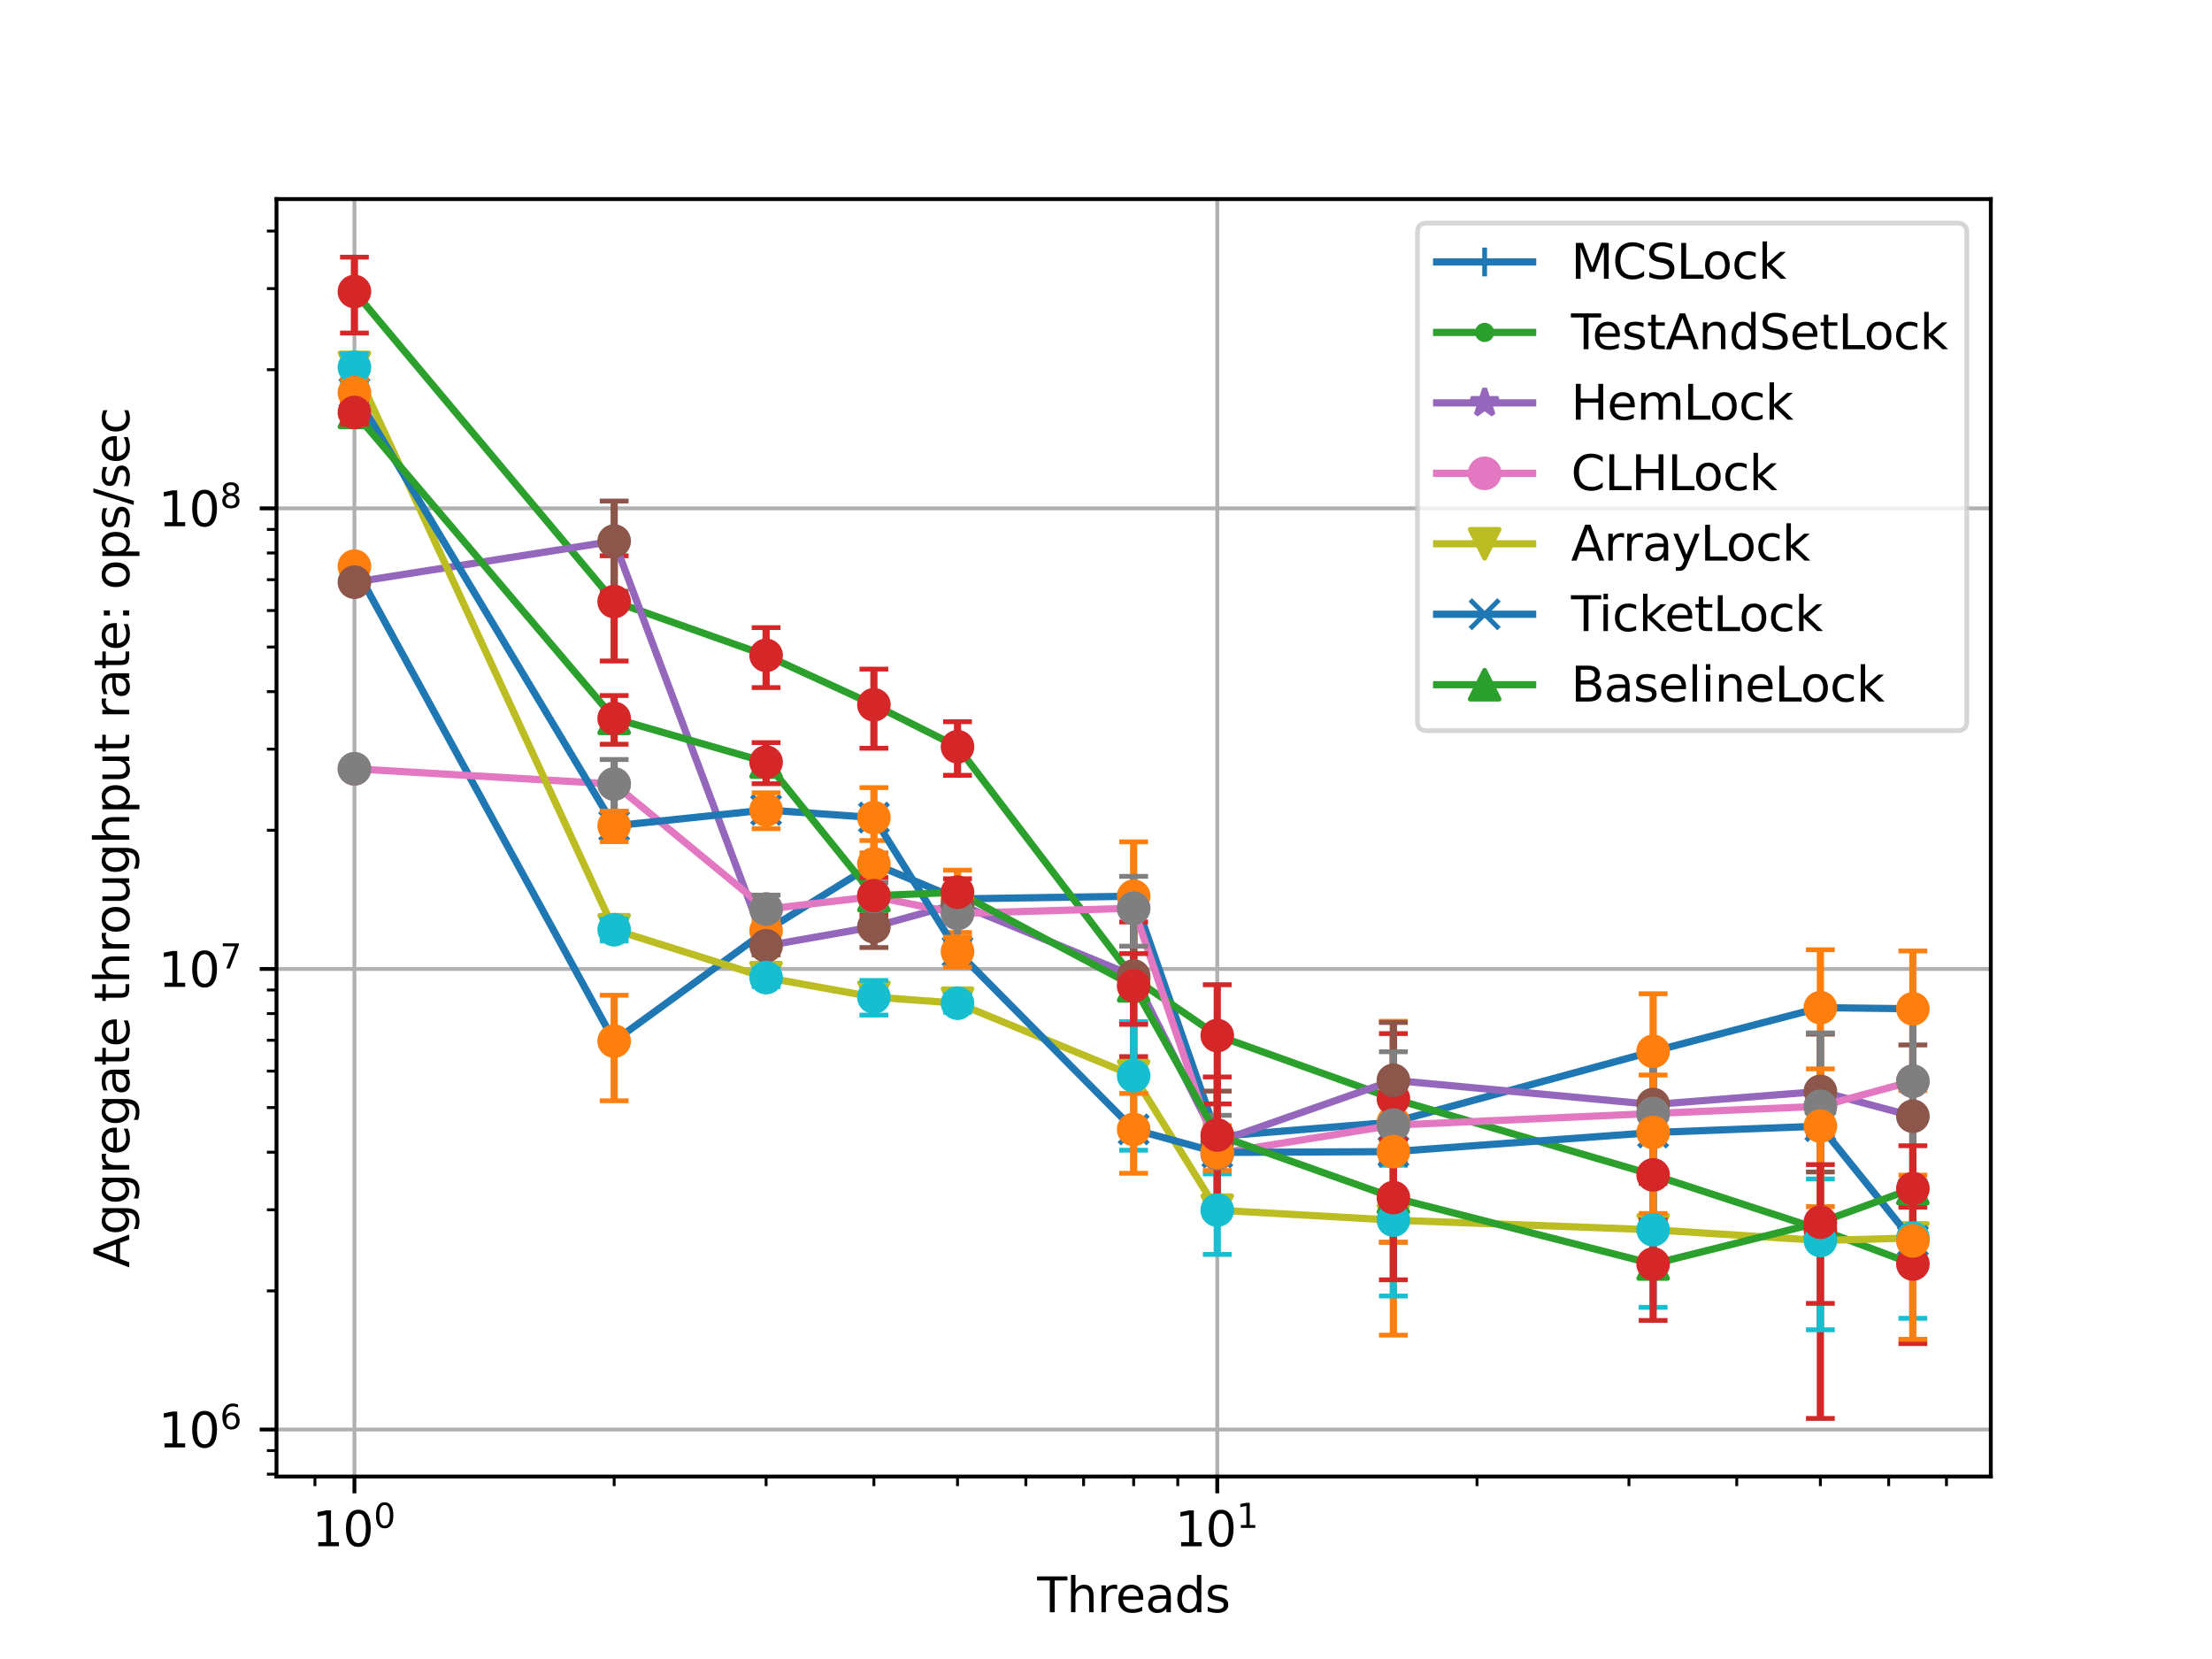 <?xml version="1.0" encoding="utf-8" standalone="no"?>
<!DOCTYPE svg PUBLIC "-//W3C//DTD SVG 1.1//EN"
  "http://www.w3.org/Graphics/SVG/1.1/DTD/svg11.dtd">
<svg xmlns:xlink="http://www.w3.org/1999/xlink" width="460.8pt" height="345.6pt" viewBox="0 0 460.8 345.6" xmlns="http://www.w3.org/2000/svg" version="1.1">
 <defs>
  <style type="text/css">*{stroke-linejoin: round; stroke-linecap: butt}</style>
 </defs>
 <g id="figure_1">
  <g id="patch_1">
   <path d="M 0 345.6 
L 460.8 345.6 
L 460.8 0 
L 0 0 
z
" style="fill: #ffffff"/>
  </g>
  <g id="axes_1">
   <g id="patch_2">
    <path d="M 57.6 307.584 
L 414.72 307.584 
L 414.72 41.472 
L 57.6 41.472 
z
" style="fill: #ffffff"/>
   </g>
   <g id="matplotlib.axis_1">
    <g id="xtick_1">
     <g id="line2d_1">
      <path d="M 73.833 307.584 
L 73.833 41.472 
" clip-path="url(#pc5ec53a1e5)" style="fill: none; stroke: #b0b0b0; stroke-width: 0.8; stroke-linecap: square"/>
     </g>
     <g id="line2d_2">
      <defs>
       <path id="ma68737e115" d="M 0 0 
L 0 3.5 
" style="stroke: #000000; stroke-width: 0.8"/>
      </defs>
      <g>
       <use xlink:href="#ma68737e115" x="73.833" y="307.584" style="stroke: #000000; stroke-width: 0.8"/>
      </g>
     </g>
     <g id="text_1">
      <!-- $\mathdefault{10^{0}}$ -->
      <g transform="translate(65.033 322.182)scale(0.1 -0.1)">
       <defs>
        <path id="DejaVuSans-31" d="M 794 531 
L 1825 531 
L 1825 4091 
L 703 3866 
L 703 4441 
L 1819 4666 
L 2450 4666 
L 2450 531 
L 3481 531 
L 3481 0 
L 794 0 
L 794 531 
z
" transform="scale(0.016)"/>
        <path id="DejaVuSans-30" d="M 2034 4250 
Q 1547 4250 1301 3770 
Q 1056 3291 1056 2328 
Q 1056 1369 1301 889 
Q 1547 409 2034 409 
Q 2525 409 2770 889 
Q 3016 1369 3016 2328 
Q 3016 3291 2770 3770 
Q 2525 4250 2034 4250 
z
M 2034 4750 
Q 2819 4750 3233 4129 
Q 3647 3509 3647 2328 
Q 3647 1150 3233 529 
Q 2819 -91 2034 -91 
Q 1250 -91 836 529 
Q 422 1150 422 2328 
Q 422 3509 836 4129 
Q 1250 4750 2034 4750 
z
" transform="scale(0.016)"/>
       </defs>
       <use xlink:href="#DejaVuSans-31" transform="translate(0 0.766)"/>
       <use xlink:href="#DejaVuSans-30" transform="translate(63.623 0.766)"/>
       <use xlink:href="#DejaVuSans-30" transform="translate(128.203 39.047)scale(0.7)"/>
      </g>
     </g>
    </g>
    <g id="xtick_2">
     <g id="line2d_3">
      <path d="M 253.579 307.584 
L 253.579 41.472 
" clip-path="url(#pc5ec53a1e5)" style="fill: none; stroke: #b0b0b0; stroke-width: 0.8; stroke-linecap: square"/>
     </g>
     <g id="line2d_4">
      <g>
       <use xlink:href="#ma68737e115" x="253.579" y="307.584" style="stroke: #000000; stroke-width: 0.8"/>
      </g>
     </g>
     <g id="text_2">
      <!-- $\mathdefault{10^{1}}$ -->
      <g transform="translate(244.779 322.182)scale(0.1 -0.1)">
       <use xlink:href="#DejaVuSans-31" transform="translate(0 0.684)"/>
       <use xlink:href="#DejaVuSans-30" transform="translate(63.623 0.684)"/>
       <use xlink:href="#DejaVuSans-31" transform="translate(128.203 38.966)scale(0.7)"/>
      </g>
     </g>
    </g>
    <g id="xtick_3">
     <g id="line2d_5">
      <defs>
       <path id="m490251768e" d="M 0 0 
L 0 2 
" style="stroke: #000000; stroke-width: 0.6"/>
      </defs>
      <g>
       <use xlink:href="#m490251768e" x="65.608" y="307.584" style="stroke: #000000; stroke-width: 0.6"/>
      </g>
     </g>
    </g>
    <g id="xtick_4">
     <g id="line2d_6">
      <g>
       <use xlink:href="#m490251768e" x="127.942" y="307.584" style="stroke: #000000; stroke-width: 0.6"/>
      </g>
     </g>
    </g>
    <g id="xtick_5">
     <g id="line2d_7">
      <g>
       <use xlink:href="#m490251768e" x="159.594" y="307.584" style="stroke: #000000; stroke-width: 0.6"/>
      </g>
     </g>
    </g>
    <g id="xtick_6">
     <g id="line2d_8">
      <g>
       <use xlink:href="#m490251768e" x="182.051" y="307.584" style="stroke: #000000; stroke-width: 0.6"/>
      </g>
     </g>
    </g>
    <g id="xtick_7">
     <g id="line2d_9">
      <g>
       <use xlink:href="#m490251768e" x="199.47" y="307.584" style="stroke: #000000; stroke-width: 0.6"/>
      </g>
     </g>
    </g>
    <g id="xtick_8">
     <g id="line2d_10">
      <g>
       <use xlink:href="#m490251768e" x="213.703" y="307.584" style="stroke: #000000; stroke-width: 0.6"/>
      </g>
     </g>
    </g>
    <g id="xtick_9">
     <g id="line2d_11">
      <g>
       <use xlink:href="#m490251768e" x="225.736" y="307.584" style="stroke: #000000; stroke-width: 0.6"/>
      </g>
     </g>
    </g>
    <g id="xtick_10">
     <g id="line2d_12">
      <g>
       <use xlink:href="#m490251768e" x="236.16" y="307.584" style="stroke: #000000; stroke-width: 0.6"/>
      </g>
     </g>
    </g>
    <g id="xtick_11">
     <g id="line2d_13">
      <g>
       <use xlink:href="#m490251768e" x="245.354" y="307.584" style="stroke: #000000; stroke-width: 0.6"/>
      </g>
     </g>
    </g>
    <g id="xtick_12">
     <g id="line2d_14">
      <g>
       <use xlink:href="#m490251768e" x="307.688" y="307.584" style="stroke: #000000; stroke-width: 0.6"/>
      </g>
     </g>
    </g>
    <g id="xtick_13">
     <g id="line2d_15">
      <g>
       <use xlink:href="#m490251768e" x="339.34" y="307.584" style="stroke: #000000; stroke-width: 0.6"/>
      </g>
     </g>
    </g>
    <g id="xtick_14">
     <g id="line2d_16">
      <g>
       <use xlink:href="#m490251768e" x="361.797" y="307.584" style="stroke: #000000; stroke-width: 0.6"/>
      </g>
     </g>
    </g>
    <g id="xtick_15">
     <g id="line2d_17">
      <g>
       <use xlink:href="#m490251768e" x="379.217" y="307.584" style="stroke: #000000; stroke-width: 0.6"/>
      </g>
     </g>
    </g>
    <g id="xtick_16">
     <g id="line2d_18">
      <g>
       <use xlink:href="#m490251768e" x="393.449" y="307.584" style="stroke: #000000; stroke-width: 0.6"/>
      </g>
     </g>
    </g>
    <g id="xtick_17">
     <g id="line2d_19">
      <g>
       <use xlink:href="#m490251768e" x="405.483" y="307.584" style="stroke: #000000; stroke-width: 0.6"/>
      </g>
     </g>
    </g>
    <g id="text_3">
     <!-- Threads -->
     <g transform="translate(216.075 335.861)scale(0.1 -0.1)">
      <defs>
       <path id="DejaVuSans-54" d="M -19 4666 
L 3928 4666 
L 3928 4134 
L 2272 4134 
L 2272 0 
L 1638 0 
L 1638 4134 
L -19 4134 
L -19 4666 
z
" transform="scale(0.016)"/>
       <path id="DejaVuSans-68" d="M 3513 2113 
L 3513 0 
L 2938 0 
L 2938 2094 
Q 2938 2591 2744 2837 
Q 2550 3084 2163 3084 
Q 1697 3084 1428 2787 
Q 1159 2491 1159 1978 
L 1159 0 
L 581 0 
L 581 4863 
L 1159 4863 
L 1159 2956 
Q 1366 3272 1645 3428 
Q 1925 3584 2291 3584 
Q 2894 3584 3203 3211 
Q 3513 2838 3513 2113 
z
" transform="scale(0.016)"/>
       <path id="DejaVuSans-72" d="M 2631 2963 
Q 2534 3019 2420 3045 
Q 2306 3072 2169 3072 
Q 1681 3072 1420 2755 
Q 1159 2438 1159 1844 
L 1159 0 
L 581 0 
L 581 3500 
L 1159 3500 
L 1159 2956 
Q 1341 3275 1631 3429 
Q 1922 3584 2338 3584 
Q 2397 3584 2469 3576 
Q 2541 3569 2628 3553 
L 2631 2963 
z
" transform="scale(0.016)"/>
       <path id="DejaVuSans-65" d="M 3597 1894 
L 3597 1613 
L 953 1613 
Q 991 1019 1311 708 
Q 1631 397 2203 397 
Q 2534 397 2845 478 
Q 3156 559 3463 722 
L 3463 178 
Q 3153 47 2828 -22 
Q 2503 -91 2169 -91 
Q 1331 -91 842 396 
Q 353 884 353 1716 
Q 353 2575 817 3079 
Q 1281 3584 2069 3584 
Q 2775 3584 3186 3129 
Q 3597 2675 3597 1894 
z
M 3022 2063 
Q 3016 2534 2758 2815 
Q 2500 3097 2075 3097 
Q 1594 3097 1305 2825 
Q 1016 2553 972 2059 
L 3022 2063 
z
" transform="scale(0.016)"/>
       <path id="DejaVuSans-61" d="M 2194 1759 
Q 1497 1759 1228 1600 
Q 959 1441 959 1056 
Q 959 750 1161 570 
Q 1363 391 1709 391 
Q 2188 391 2477 730 
Q 2766 1069 2766 1631 
L 2766 1759 
L 2194 1759 
z
M 3341 1997 
L 3341 0 
L 2766 0 
L 2766 531 
Q 2569 213 2275 61 
Q 1981 -91 1556 -91 
Q 1019 -91 701 211 
Q 384 513 384 1019 
Q 384 1609 779 1909 
Q 1175 2209 1959 2209 
L 2766 2209 
L 2766 2266 
Q 2766 2663 2505 2880 
Q 2244 3097 1772 3097 
Q 1472 3097 1187 3025 
Q 903 2953 641 2809 
L 641 3341 
Q 956 3463 1253 3523 
Q 1550 3584 1831 3584 
Q 2591 3584 2966 3190 
Q 3341 2797 3341 1997 
z
" transform="scale(0.016)"/>
       <path id="DejaVuSans-64" d="M 2906 2969 
L 2906 4863 
L 3481 4863 
L 3481 0 
L 2906 0 
L 2906 525 
Q 2725 213 2448 61 
Q 2172 -91 1784 -91 
Q 1150 -91 751 415 
Q 353 922 353 1747 
Q 353 2572 751 3078 
Q 1150 3584 1784 3584 
Q 2172 3584 2448 3432 
Q 2725 3281 2906 2969 
z
M 947 1747 
Q 947 1113 1208 752 
Q 1469 391 1925 391 
Q 2381 391 2643 752 
Q 2906 1113 2906 1747 
Q 2906 2381 2643 2742 
Q 2381 3103 1925 3103 
Q 1469 3103 1208 2742 
Q 947 2381 947 1747 
z
" transform="scale(0.016)"/>
       <path id="DejaVuSans-73" d="M 2834 3397 
L 2834 2853 
Q 2591 2978 2328 3040 
Q 2066 3103 1784 3103 
Q 1356 3103 1142 2972 
Q 928 2841 928 2578 
Q 928 2378 1081 2264 
Q 1234 2150 1697 2047 
L 1894 2003 
Q 2506 1872 2764 1633 
Q 3022 1394 3022 966 
Q 3022 478 2636 193 
Q 2250 -91 1575 -91 
Q 1294 -91 989 -36 
Q 684 19 347 128 
L 347 722 
Q 666 556 975 473 
Q 1284 391 1588 391 
Q 1994 391 2212 530 
Q 2431 669 2431 922 
Q 2431 1156 2273 1281 
Q 2116 1406 1581 1522 
L 1381 1569 
Q 847 1681 609 1914 
Q 372 2147 372 2553 
Q 372 3047 722 3315 
Q 1072 3584 1716 3584 
Q 2034 3584 2315 3537 
Q 2597 3491 2834 3397 
z
" transform="scale(0.016)"/>
      </defs>
      <use xlink:href="#DejaVuSans-54"/>
      <use xlink:href="#DejaVuSans-68" x="61.084"/>
      <use xlink:href="#DejaVuSans-72" x="124.463"/>
      <use xlink:href="#DejaVuSans-65" x="163.326"/>
      <use xlink:href="#DejaVuSans-61" x="224.85"/>
      <use xlink:href="#DejaVuSans-64" x="286.129"/>
      <use xlink:href="#DejaVuSans-73" x="349.605"/>
     </g>
    </g>
   </g>
   <g id="matplotlib.axis_2">
    <g id="ytick_1">
     <g id="line2d_20">
      <path d="M 57.6 297.796 
L 414.72 297.796 
" clip-path="url(#pc5ec53a1e5)" style="fill: none; stroke: #b0b0b0; stroke-width: 0.8; stroke-linecap: square"/>
     </g>
     <g id="line2d_21">
      <defs>
       <path id="mcc15881e34" d="M 0 0 
L -3.5 0 
" style="stroke: #000000; stroke-width: 0.8"/>
      </defs>
      <g>
       <use xlink:href="#mcc15881e34" x="57.6" y="297.796" style="stroke: #000000; stroke-width: 0.8"/>
      </g>
     </g>
     <g id="text_4">
      <!-- $\mathdefault{10^{6}}$ -->
      <g transform="translate(33 301.595)scale(0.1 -0.1)">
       <defs>
        <path id="DejaVuSans-36" d="M 2113 2584 
Q 1688 2584 1439 2293 
Q 1191 2003 1191 1497 
Q 1191 994 1439 701 
Q 1688 409 2113 409 
Q 2538 409 2786 701 
Q 3034 994 3034 1497 
Q 3034 2003 2786 2293 
Q 2538 2584 2113 2584 
z
M 3366 4563 
L 3366 3988 
Q 3128 4100 2886 4159 
Q 2644 4219 2406 4219 
Q 1781 4219 1451 3797 
Q 1122 3375 1075 2522 
Q 1259 2794 1537 2939 
Q 1816 3084 2150 3084 
Q 2853 3084 3261 2657 
Q 3669 2231 3669 1497 
Q 3669 778 3244 343 
Q 2819 -91 2113 -91 
Q 1303 -91 875 529 
Q 447 1150 447 2328 
Q 447 3434 972 4092 
Q 1497 4750 2381 4750 
Q 2619 4750 2861 4703 
Q 3103 4656 3366 4563 
z
" transform="scale(0.016)"/>
       </defs>
       <use xlink:href="#DejaVuSans-31" transform="translate(0 0.766)"/>
       <use xlink:href="#DejaVuSans-30" transform="translate(63.623 0.766)"/>
       <use xlink:href="#DejaVuSans-36" transform="translate(128.203 39.047)scale(0.7)"/>
      </g>
     </g>
    </g>
    <g id="ytick_2">
     <g id="line2d_22">
      <path d="M 57.6 201.847 
L 414.72 201.847 
" clip-path="url(#pc5ec53a1e5)" style="fill: none; stroke: #b0b0b0; stroke-width: 0.8; stroke-linecap: square"/>
     </g>
     <g id="line2d_23">
      <g>
       <use xlink:href="#mcc15881e34" x="57.6" y="201.847" style="stroke: #000000; stroke-width: 0.8"/>
      </g>
     </g>
     <g id="text_5">
      <!-- $\mathdefault{10^{7}}$ -->
      <g transform="translate(33 205.646)scale(0.1 -0.1)">
       <defs>
        <path id="DejaVuSans-37" d="M 525 4666 
L 3525 4666 
L 3525 4397 
L 1831 0 
L 1172 0 
L 2766 4134 
L 525 4134 
L 525 4666 
z
" transform="scale(0.016)"/>
       </defs>
       <use xlink:href="#DejaVuSans-31" transform="translate(0 0.684)"/>
       <use xlink:href="#DejaVuSans-30" transform="translate(63.623 0.684)"/>
       <use xlink:href="#DejaVuSans-37" transform="translate(128.203 38.966)scale(0.7)"/>
      </g>
     </g>
    </g>
    <g id="ytick_3">
     <g id="line2d_24">
      <path d="M 57.6 105.898 
L 414.72 105.898 
" clip-path="url(#pc5ec53a1e5)" style="fill: none; stroke: #b0b0b0; stroke-width: 0.8; stroke-linecap: square"/>
     </g>
     <g id="line2d_25">
      <g>
       <use xlink:href="#mcc15881e34" x="57.6" y="105.898" style="stroke: #000000; stroke-width: 0.8"/>
      </g>
     </g>
     <g id="text_6">
      <!-- $\mathdefault{10^{8}}$ -->
      <g transform="translate(33 109.697)scale(0.1 -0.1)">
       <defs>
        <path id="DejaVuSans-38" d="M 2034 2216 
Q 1584 2216 1326 1975 
Q 1069 1734 1069 1313 
Q 1069 891 1326 650 
Q 1584 409 2034 409 
Q 2484 409 2743 651 
Q 3003 894 3003 1313 
Q 3003 1734 2745 1975 
Q 2488 2216 2034 2216 
z
M 1403 2484 
Q 997 2584 770 2862 
Q 544 3141 544 3541 
Q 544 4100 942 4425 
Q 1341 4750 2034 4750 
Q 2731 4750 3128 4425 
Q 3525 4100 3525 3541 
Q 3525 3141 3298 2862 
Q 3072 2584 2669 2484 
Q 3125 2378 3379 2068 
Q 3634 1759 3634 1313 
Q 3634 634 3220 271 
Q 2806 -91 2034 -91 
Q 1263 -91 848 271 
Q 434 634 434 1313 
Q 434 1759 690 2068 
Q 947 2378 1403 2484 
z
M 1172 3481 
Q 1172 3119 1398 2916 
Q 1625 2713 2034 2713 
Q 2441 2713 2670 2916 
Q 2900 3119 2900 3481 
Q 2900 3844 2670 4047 
Q 2441 4250 2034 4250 
Q 1625 4250 1398 4047 
Q 1172 3844 1172 3481 
z
" transform="scale(0.016)"/>
       </defs>
       <use xlink:href="#DejaVuSans-31" transform="translate(0 0.766)"/>
       <use xlink:href="#DejaVuSans-30" transform="translate(63.623 0.766)"/>
       <use xlink:href="#DejaVuSans-38" transform="translate(128.203 39.047)scale(0.7)"/>
      </g>
     </g>
    </g>
    <g id="ytick_4">
     <g id="line2d_26">
      <defs>
       <path id="mfdea99dd23" d="M 0 0 
L -2 0 
" style="stroke: #000000; stroke-width: 0.6"/>
      </defs>
      <g>
       <use xlink:href="#mfdea99dd23" x="57.6" y="307.094" style="stroke: #000000; stroke-width: 0.6"/>
      </g>
     </g>
    </g>
    <g id="ytick_5">
     <g id="line2d_27">
      <g>
       <use xlink:href="#mfdea99dd23" x="57.6" y="302.186" style="stroke: #000000; stroke-width: 0.6"/>
      </g>
     </g>
    </g>
    <g id="ytick_6">
     <g id="line2d_28">
      <g>
       <use xlink:href="#mfdea99dd23" x="57.6" y="268.912" style="stroke: #000000; stroke-width: 0.6"/>
      </g>
     </g>
    </g>
    <g id="ytick_7">
     <g id="line2d_29">
      <g>
       <use xlink:href="#mfdea99dd23" x="57.6" y="252.016" style="stroke: #000000; stroke-width: 0.6"/>
      </g>
     </g>
    </g>
    <g id="ytick_8">
     <g id="line2d_30">
      <g>
       <use xlink:href="#mfdea99dd23" x="57.6" y="240.029" style="stroke: #000000; stroke-width: 0.6"/>
      </g>
     </g>
    </g>
    <g id="ytick_9">
     <g id="line2d_31">
      <g>
       <use xlink:href="#mfdea99dd23" x="57.6" y="230.73" style="stroke: #000000; stroke-width: 0.6"/>
      </g>
     </g>
    </g>
    <g id="ytick_10">
     <g id="line2d_32">
      <g>
       <use xlink:href="#mfdea99dd23" x="57.6" y="223.133" style="stroke: #000000; stroke-width: 0.6"/>
      </g>
     </g>
    </g>
    <g id="ytick_11">
     <g id="line2d_33">
      <g>
       <use xlink:href="#mfdea99dd23" x="57.6" y="216.71" style="stroke: #000000; stroke-width: 0.6"/>
      </g>
     </g>
    </g>
    <g id="ytick_12">
     <g id="line2d_34">
      <g>
       <use xlink:href="#mfdea99dd23" x="57.6" y="211.145" style="stroke: #000000; stroke-width: 0.6"/>
      </g>
     </g>
    </g>
    <g id="ytick_13">
     <g id="line2d_35">
      <g>
       <use xlink:href="#mfdea99dd23" x="57.6" y="206.237" style="stroke: #000000; stroke-width: 0.6"/>
      </g>
     </g>
    </g>
    <g id="ytick_14">
     <g id="line2d_36">
      <g>
       <use xlink:href="#mfdea99dd23" x="57.6" y="172.963" style="stroke: #000000; stroke-width: 0.6"/>
      </g>
     </g>
    </g>
    <g id="ytick_15">
     <g id="line2d_37">
      <g>
       <use xlink:href="#mfdea99dd23" x="57.6" y="156.068" style="stroke: #000000; stroke-width: 0.6"/>
      </g>
     </g>
    </g>
    <g id="ytick_16">
     <g id="line2d_38">
      <g>
       <use xlink:href="#mfdea99dd23" x="57.6" y="144.08" style="stroke: #000000; stroke-width: 0.6"/>
      </g>
     </g>
    </g>
    <g id="ytick_17">
     <g id="line2d_39">
      <g>
       <use xlink:href="#mfdea99dd23" x="57.6" y="134.782" style="stroke: #000000; stroke-width: 0.6"/>
      </g>
     </g>
    </g>
    <g id="ytick_18">
     <g id="line2d_40">
      <g>
       <use xlink:href="#mfdea99dd23" x="57.6" y="127.184" style="stroke: #000000; stroke-width: 0.6"/>
      </g>
     </g>
    </g>
    <g id="ytick_19">
     <g id="line2d_41">
      <g>
       <use xlink:href="#mfdea99dd23" x="57.6" y="120.761" style="stroke: #000000; stroke-width: 0.6"/>
      </g>
     </g>
    </g>
    <g id="ytick_20">
     <g id="line2d_42">
      <g>
       <use xlink:href="#mfdea99dd23" x="57.6" y="115.196" style="stroke: #000000; stroke-width: 0.6"/>
      </g>
     </g>
    </g>
    <g id="ytick_21">
     <g id="line2d_43">
      <g>
       <use xlink:href="#mfdea99dd23" x="57.6" y="110.288" style="stroke: #000000; stroke-width: 0.6"/>
      </g>
     </g>
    </g>
    <g id="ytick_22">
     <g id="line2d_44">
      <g>
       <use xlink:href="#mfdea99dd23" x="57.6" y="77.015" style="stroke: #000000; stroke-width: 0.6"/>
      </g>
     </g>
    </g>
    <g id="ytick_23">
     <g id="line2d_45">
      <g>
       <use xlink:href="#mfdea99dd23" x="57.6" y="60.119" style="stroke: #000000; stroke-width: 0.6"/>
      </g>
     </g>
    </g>
    <g id="ytick_24">
     <g id="line2d_46">
      <g>
       <use xlink:href="#mfdea99dd23" x="57.6" y="48.131" style="stroke: #000000; stroke-width: 0.6"/>
      </g>
     </g>
    </g>
    <g id="text_7">
     <!-- Aggregate throughput rate: ops/sec -->
     <g transform="translate(26.92 264.098)rotate(-90)scale(0.1 -0.1)">
      <defs>
       <path id="DejaVuSans-41" d="M 2188 4044 
L 1331 1722 
L 3047 1722 
L 2188 4044 
z
M 1831 4666 
L 2547 4666 
L 4325 0 
L 3669 0 
L 3244 1197 
L 1141 1197 
L 716 0 
L 50 0 
L 1831 4666 
z
" transform="scale(0.016)"/>
       <path id="DejaVuSans-67" d="M 2906 1791 
Q 2906 2416 2648 2759 
Q 2391 3103 1925 3103 
Q 1463 3103 1205 2759 
Q 947 2416 947 1791 
Q 947 1169 1205 825 
Q 1463 481 1925 481 
Q 2391 481 2648 825 
Q 2906 1169 2906 1791 
z
M 3481 434 
Q 3481 -459 3084 -895 
Q 2688 -1331 1869 -1331 
Q 1566 -1331 1297 -1286 
Q 1028 -1241 775 -1147 
L 775 -588 
Q 1028 -725 1275 -790 
Q 1522 -856 1778 -856 
Q 2344 -856 2625 -561 
Q 2906 -266 2906 331 
L 2906 616 
Q 2728 306 2450 153 
Q 2172 0 1784 0 
Q 1141 0 747 490 
Q 353 981 353 1791 
Q 353 2603 747 3093 
Q 1141 3584 1784 3584 
Q 2172 3584 2450 3431 
Q 2728 3278 2906 2969 
L 2906 3500 
L 3481 3500 
L 3481 434 
z
" transform="scale(0.016)"/>
       <path id="DejaVuSans-74" d="M 1172 4494 
L 1172 3500 
L 2356 3500 
L 2356 3053 
L 1172 3053 
L 1172 1153 
Q 1172 725 1289 603 
Q 1406 481 1766 481 
L 2356 481 
L 2356 0 
L 1766 0 
Q 1100 0 847 248 
Q 594 497 594 1153 
L 594 3053 
L 172 3053 
L 172 3500 
L 594 3500 
L 594 4494 
L 1172 4494 
z
" transform="scale(0.016)"/>
       <path id="DejaVuSans-20" transform="scale(0.016)"/>
       <path id="DejaVuSans-6f" d="M 1959 3097 
Q 1497 3097 1228 2736 
Q 959 2375 959 1747 
Q 959 1119 1226 758 
Q 1494 397 1959 397 
Q 2419 397 2687 759 
Q 2956 1122 2956 1747 
Q 2956 2369 2687 2733 
Q 2419 3097 1959 3097 
z
M 1959 3584 
Q 2709 3584 3137 3096 
Q 3566 2609 3566 1747 
Q 3566 888 3137 398 
Q 2709 -91 1959 -91 
Q 1206 -91 779 398 
Q 353 888 353 1747 
Q 353 2609 779 3096 
Q 1206 3584 1959 3584 
z
" transform="scale(0.016)"/>
       <path id="DejaVuSans-75" d="M 544 1381 
L 544 3500 
L 1119 3500 
L 1119 1403 
Q 1119 906 1312 657 
Q 1506 409 1894 409 
Q 2359 409 2629 706 
Q 2900 1003 2900 1516 
L 2900 3500 
L 3475 3500 
L 3475 0 
L 2900 0 
L 2900 538 
Q 2691 219 2414 64 
Q 2138 -91 1772 -91 
Q 1169 -91 856 284 
Q 544 659 544 1381 
z
M 1991 3584 
L 1991 3584 
z
" transform="scale(0.016)"/>
       <path id="DejaVuSans-70" d="M 1159 525 
L 1159 -1331 
L 581 -1331 
L 581 3500 
L 1159 3500 
L 1159 2969 
Q 1341 3281 1617 3432 
Q 1894 3584 2278 3584 
Q 2916 3584 3314 3078 
Q 3713 2572 3713 1747 
Q 3713 922 3314 415 
Q 2916 -91 2278 -91 
Q 1894 -91 1617 61 
Q 1341 213 1159 525 
z
M 3116 1747 
Q 3116 2381 2855 2742 
Q 2594 3103 2138 3103 
Q 1681 3103 1420 2742 
Q 1159 2381 1159 1747 
Q 1159 1113 1420 752 
Q 1681 391 2138 391 
Q 2594 391 2855 752 
Q 3116 1113 3116 1747 
z
" transform="scale(0.016)"/>
       <path id="DejaVuSans-3a" d="M 750 794 
L 1409 794 
L 1409 0 
L 750 0 
L 750 794 
z
M 750 3309 
L 1409 3309 
L 1409 2516 
L 750 2516 
L 750 3309 
z
" transform="scale(0.016)"/>
       <path id="DejaVuSans-2f" d="M 1625 4666 
L 2156 4666 
L 531 -594 
L 0 -594 
L 1625 4666 
z
" transform="scale(0.016)"/>
       <path id="DejaVuSans-63" d="M 3122 3366 
L 3122 2828 
Q 2878 2963 2633 3030 
Q 2388 3097 2138 3097 
Q 1578 3097 1268 2742 
Q 959 2388 959 1747 
Q 959 1106 1268 751 
Q 1578 397 2138 397 
Q 2388 397 2633 464 
Q 2878 531 3122 666 
L 3122 134 
Q 2881 22 2623 -34 
Q 2366 -91 2075 -91 
Q 1284 -91 818 406 
Q 353 903 353 1747 
Q 353 2603 823 3093 
Q 1294 3584 2113 3584 
Q 2378 3584 2631 3529 
Q 2884 3475 3122 3366 
z
" transform="scale(0.016)"/>
      </defs>
      <use xlink:href="#DejaVuSans-41"/>
      <use xlink:href="#DejaVuSans-67" x="68.408"/>
      <use xlink:href="#DejaVuSans-67" x="131.885"/>
      <use xlink:href="#DejaVuSans-72" x="195.361"/>
      <use xlink:href="#DejaVuSans-65" x="234.225"/>
      <use xlink:href="#DejaVuSans-67" x="295.748"/>
      <use xlink:href="#DejaVuSans-61" x="359.225"/>
      <use xlink:href="#DejaVuSans-74" x="420.504"/>
      <use xlink:href="#DejaVuSans-65" x="459.713"/>
      <use xlink:href="#DejaVuSans-20" x="521.236"/>
      <use xlink:href="#DejaVuSans-74" x="553.023"/>
      <use xlink:href="#DejaVuSans-68" x="592.232"/>
      <use xlink:href="#DejaVuSans-72" x="655.611"/>
      <use xlink:href="#DejaVuSans-6f" x="694.475"/>
      <use xlink:href="#DejaVuSans-75" x="755.656"/>
      <use xlink:href="#DejaVuSans-67" x="819.035"/>
      <use xlink:href="#DejaVuSans-68" x="882.512"/>
      <use xlink:href="#DejaVuSans-70" x="945.891"/>
      <use xlink:href="#DejaVuSans-75" x="1009.367"/>
      <use xlink:href="#DejaVuSans-74" x="1072.746"/>
      <use xlink:href="#DejaVuSans-20" x="1111.955"/>
      <use xlink:href="#DejaVuSans-72" x="1143.742"/>
      <use xlink:href="#DejaVuSans-61" x="1184.855"/>
      <use xlink:href="#DejaVuSans-74" x="1246.135"/>
      <use xlink:href="#DejaVuSans-65" x="1285.344"/>
      <use xlink:href="#DejaVuSans-3a" x="1346.867"/>
      <use xlink:href="#DejaVuSans-20" x="1380.559"/>
      <use xlink:href="#DejaVuSans-6f" x="1412.346"/>
      <use xlink:href="#DejaVuSans-70" x="1473.527"/>
      <use xlink:href="#DejaVuSans-73" x="1537.004"/>
      <use xlink:href="#DejaVuSans-2f" x="1589.104"/>
      <use xlink:href="#DejaVuSans-73" x="1622.795"/>
      <use xlink:href="#DejaVuSans-65" x="1674.895"/>
      <use xlink:href="#DejaVuSans-63" x="1736.418"/>
     </g>
    </g>
   </g>
   <g id="line2d_47">
    <path d="M 73.833 117.95 
L 127.942 216.886 
L 159.594 193.886 
L 182.051 179.955 
L 199.47 187.258 
L 236.16 186.692 
L 253.579 236.745 
L 290.269 233.755 
L 344.378 219.015 
L 379.217 209.916 
L 398.487 210.155 
" clip-path="url(#pc5ec53a1e5)" style="fill: none; stroke: #1f77b4; stroke-width: 1.5; stroke-linecap: square"/>
    <defs>
     <path id="m70fe3f55d7" d="M -3 0 
L 3 0 
M 0 3 
L 0 -3 
" style="stroke: #1f77b4"/>
    </defs>
    <g clip-path="url(#pc5ec53a1e5)">
     <use xlink:href="#m70fe3f55d7" x="73.833" y="117.95" style="fill: #1f77b4; stroke: #1f77b4"/>
     <use xlink:href="#m70fe3f55d7" x="127.942" y="216.886" style="fill: #1f77b4; stroke: #1f77b4"/>
     <use xlink:href="#m70fe3f55d7" x="159.594" y="193.886" style="fill: #1f77b4; stroke: #1f77b4"/>
     <use xlink:href="#m70fe3f55d7" x="182.051" y="179.955" style="fill: #1f77b4; stroke: #1f77b4"/>
     <use xlink:href="#m70fe3f55d7" x="199.47" y="187.258" style="fill: #1f77b4; stroke: #1f77b4"/>
     <use xlink:href="#m70fe3f55d7" x="236.16" y="186.692" style="fill: #1f77b4; stroke: #1f77b4"/>
     <use xlink:href="#m70fe3f55d7" x="253.579" y="236.745" style="fill: #1f77b4; stroke: #1f77b4"/>
     <use xlink:href="#m70fe3f55d7" x="290.269" y="233.755" style="fill: #1f77b4; stroke: #1f77b4"/>
     <use xlink:href="#m70fe3f55d7" x="344.378" y="219.015" style="fill: #1f77b4; stroke: #1f77b4"/>
     <use xlink:href="#m70fe3f55d7" x="379.217" y="209.916" style="fill: #1f77b4; stroke: #1f77b4"/>
     <use xlink:href="#m70fe3f55d7" x="398.487" y="210.155" style="fill: #1f77b4; stroke: #1f77b4"/>
    </g>
   </g>
   <g id="LineCollection_1">
    <path d="M 73.833 119.008 
L 73.833 116.918 
" clip-path="url(#pc5ec53a1e5)" style="fill: none; stroke: #ff7f0e; stroke-width: 1.5"/>
    <path d="M 127.942 229.31 
L 127.942 207.329 
" clip-path="url(#pc5ec53a1e5)" style="fill: none; stroke: #ff7f0e; stroke-width: 1.5"/>
    <path d="M 159.594 196.403 
L 159.594 191.512 
" clip-path="url(#pc5ec53a1e5)" style="fill: none; stroke: #ff7f0e; stroke-width: 1.5"/>
    <path d="M 182.051 185.458 
L 182.051 175.095 
" clip-path="url(#pc5ec53a1e5)" style="fill: none; stroke: #ff7f0e; stroke-width: 1.5"/>
    <path d="M 199.47 194.26 
L 199.47 181.266 
" clip-path="url(#pc5ec53a1e5)" style="fill: none; stroke: #ff7f0e; stroke-width: 1.5"/>
    <path d="M 236.16 202.284 
L 236.16 175.373 
" clip-path="url(#pc5ec53a1e5)" style="fill: none; stroke: #ff7f0e; stroke-width: 1.5"/>
    <path d="M 253.579 239.124 
L 253.579 234.495 
" clip-path="url(#pc5ec53a1e5)" style="fill: none; stroke: #ff7f0e; stroke-width: 1.5"/>
    <path d="M 290.269 278.129 
L 290.269 212.755 
" clip-path="url(#pc5ec53a1e5)" style="fill: none; stroke: #ff7f0e; stroke-width: 1.5"/>
    <path d="M 344.378 235.934 
L 344.378 207.015 
" clip-path="url(#pc5ec53a1e5)" style="fill: none; stroke: #ff7f0e; stroke-width: 1.5"/>
    <path d="M 379.217 226.96 
L 379.217 197.855 
" clip-path="url(#pc5ec53a1e5)" style="fill: none; stroke: #ff7f0e; stroke-width: 1.5"/>
    <path d="M 398.487 227.177 
L 398.487 198.104 
" clip-path="url(#pc5ec53a1e5)" style="fill: none; stroke: #ff7f0e; stroke-width: 1.5"/>
   </g>
   <g id="line2d_48">
    <defs>
     <path id="m3a77799db0" d="M 3 0 
L -3 -0 
" style="stroke: #ff7f0e"/>
    </defs>
    <g clip-path="url(#pc5ec53a1e5)">
     <use xlink:href="#m3a77799db0" x="73.833" y="119.008" style="fill: #ff7f0e; stroke: #ff7f0e"/>
     <use xlink:href="#m3a77799db0" x="127.942" y="229.31" style="fill: #ff7f0e; stroke: #ff7f0e"/>
     <use xlink:href="#m3a77799db0" x="159.594" y="196.403" style="fill: #ff7f0e; stroke: #ff7f0e"/>
     <use xlink:href="#m3a77799db0" x="182.051" y="185.458" style="fill: #ff7f0e; stroke: #ff7f0e"/>
     <use xlink:href="#m3a77799db0" x="199.47" y="194.26" style="fill: #ff7f0e; stroke: #ff7f0e"/>
     <use xlink:href="#m3a77799db0" x="236.16" y="202.284" style="fill: #ff7f0e; stroke: #ff7f0e"/>
     <use xlink:href="#m3a77799db0" x="253.579" y="239.124" style="fill: #ff7f0e; stroke: #ff7f0e"/>
     <use xlink:href="#m3a77799db0" x="290.269" y="278.129" style="fill: #ff7f0e; stroke: #ff7f0e"/>
     <use xlink:href="#m3a77799db0" x="344.378" y="235.934" style="fill: #ff7f0e; stroke: #ff7f0e"/>
     <use xlink:href="#m3a77799db0" x="379.217" y="226.96" style="fill: #ff7f0e; stroke: #ff7f0e"/>
     <use xlink:href="#m3a77799db0" x="398.487" y="227.177" style="fill: #ff7f0e; stroke: #ff7f0e"/>
    </g>
   </g>
   <g id="line2d_49">
    <g clip-path="url(#pc5ec53a1e5)">
     <use xlink:href="#m3a77799db0" x="73.833" y="116.918" style="fill: #ff7f0e; stroke: #ff7f0e"/>
     <use xlink:href="#m3a77799db0" x="127.942" y="207.329" style="fill: #ff7f0e; stroke: #ff7f0e"/>
     <use xlink:href="#m3a77799db0" x="159.594" y="191.512" style="fill: #ff7f0e; stroke: #ff7f0e"/>
     <use xlink:href="#m3a77799db0" x="182.051" y="175.095" style="fill: #ff7f0e; stroke: #ff7f0e"/>
     <use xlink:href="#m3a77799db0" x="199.47" y="181.266" style="fill: #ff7f0e; stroke: #ff7f0e"/>
     <use xlink:href="#m3a77799db0" x="236.16" y="175.373" style="fill: #ff7f0e; stroke: #ff7f0e"/>
     <use xlink:href="#m3a77799db0" x="253.579" y="234.495" style="fill: #ff7f0e; stroke: #ff7f0e"/>
     <use xlink:href="#m3a77799db0" x="290.269" y="212.755" style="fill: #ff7f0e; stroke: #ff7f0e"/>
     <use xlink:href="#m3a77799db0" x="344.378" y="207.015" style="fill: #ff7f0e; stroke: #ff7f0e"/>
     <use xlink:href="#m3a77799db0" x="379.217" y="197.855" style="fill: #ff7f0e; stroke: #ff7f0e"/>
     <use xlink:href="#m3a77799db0" x="398.487" y="198.104" style="fill: #ff7f0e; stroke: #ff7f0e"/>
    </g>
   </g>
   <g id="line2d_50">
    <path d="M 73.833 60.727 
L 127.942 125.318 
L 159.594 136.529 
L 182.051 146.821 
L 199.47 155.558 
L 236.16 203.774 
L 253.579 215.731 
L 290.269 228.891 
L 344.378 244.754 
L 379.217 256.136 
L 398.487 263.316 
" clip-path="url(#pc5ec53a1e5)" style="fill: none; stroke: #2ca02c; stroke-width: 1.5; stroke-linecap: square"/>
    <defs>
     <path id="m5a13d3a70d" d="M 0 1.5 
C 0.398 1.5 0.779 1.342 1.061 1.061 
C 1.342 0.779 1.5 0.398 1.5 0 
C 1.5 -0.398 1.342 -0.779 1.061 -1.061 
C 0.779 -1.342 0.398 -1.5 0 -1.5 
C -0.398 -1.5 -0.779 -1.342 -1.061 -1.061 
C -1.342 -0.779 -1.5 -0.398 -1.5 0 
C -1.5 0.398 -1.342 0.779 -1.061 1.061 
C -0.779 1.342 -0.398 1.5 0 1.5 
z
" style="stroke: #2ca02c"/>
    </defs>
    <g clip-path="url(#pc5ec53a1e5)">
     <use xlink:href="#m5a13d3a70d" x="73.833" y="60.727" style="fill: #2ca02c; stroke: #2ca02c"/>
     <use xlink:href="#m5a13d3a70d" x="127.942" y="125.318" style="fill: #2ca02c; stroke: #2ca02c"/>
     <use xlink:href="#m5a13d3a70d" x="159.594" y="136.529" style="fill: #2ca02c; stroke: #2ca02c"/>
     <use xlink:href="#m5a13d3a70d" x="182.051" y="146.821" style="fill: #2ca02c; stroke: #2ca02c"/>
     <use xlink:href="#m5a13d3a70d" x="199.47" y="155.558" style="fill: #2ca02c; stroke: #2ca02c"/>
     <use xlink:href="#m5a13d3a70d" x="236.16" y="203.774" style="fill: #2ca02c; stroke: #2ca02c"/>
     <use xlink:href="#m5a13d3a70d" x="253.579" y="215.731" style="fill: #2ca02c; stroke: #2ca02c"/>
     <use xlink:href="#m5a13d3a70d" x="290.269" y="228.891" style="fill: #2ca02c; stroke: #2ca02c"/>
     <use xlink:href="#m5a13d3a70d" x="344.378" y="244.754" style="fill: #2ca02c; stroke: #2ca02c"/>
     <use xlink:href="#m5a13d3a70d" x="379.217" y="256.136" style="fill: #2ca02c; stroke: #2ca02c"/>
     <use xlink:href="#m5a13d3a70d" x="398.487" y="263.316" style="fill: #2ca02c; stroke: #2ca02c"/>
    </g>
   </g>
   <g id="LineCollection_2">
    <path d="M 73.833 69.377 
L 73.833 53.568 
" clip-path="url(#pc5ec53a1e5)" style="fill: none; stroke: #d62728; stroke-width: 1.5"/>
    <path d="M 127.942 137.701 
L 127.942 115.785 
" clip-path="url(#pc5ec53a1e5)" style="fill: none; stroke: #d62728; stroke-width: 1.5"/>
    <path d="M 159.594 143.237 
L 159.594 130.753 
" clip-path="url(#pc5ec53a1e5)" style="fill: none; stroke: #d62728; stroke-width: 1.5"/>
    <path d="M 182.051 155.872 
L 182.051 139.389 
" clip-path="url(#pc5ec53a1e5)" style="fill: none; stroke: #d62728; stroke-width: 1.5"/>
    <path d="M 199.47 161.512 
L 199.47 150.349 
" clip-path="url(#pc5ec53a1e5)" style="fill: none; stroke: #d62728; stroke-width: 1.5"/>
    <path d="M 236.16 220.116 
L 236.16 192.066 
" clip-path="url(#pc5ec53a1e5)" style="fill: none; stroke: #d62728; stroke-width: 1.5"/>
    <path d="M 253.579 229.975 
L 253.579 205.136 
" clip-path="url(#pc5ec53a1e5)" style="fill: none; stroke: #d62728; stroke-width: 1.5"/>
    <path d="M 290.269 249.157 
L 290.269 215.315 
" clip-path="url(#pc5ec53a1e5)" style="fill: none; stroke: #d62728; stroke-width: 1.5"/>
    <path d="M 344.378 263.068 
L 344.378 232.075 
" clip-path="url(#pc5ec53a1e5)" style="fill: none; stroke: #d62728; stroke-width: 1.5"/>
    <path d="M 379.217 295.488 
L 379.217 236.263 
" clip-path="url(#pc5ec53a1e5)" style="fill: none; stroke: #d62728; stroke-width: 1.5"/>
    <path d="M 398.487 279.895 
L 398.487 251.487 
" clip-path="url(#pc5ec53a1e5)" style="fill: none; stroke: #d62728; stroke-width: 1.5"/>
   </g>
   <g id="line2d_51">
    <defs>
     <path id="m1b42f56aa5" d="M 3 0 
L -3 -0 
" style="stroke: #d62728"/>
    </defs>
    <g clip-path="url(#pc5ec53a1e5)">
     <use xlink:href="#m1b42f56aa5" x="73.833" y="69.377" style="fill: #d62728; stroke: #d62728"/>
     <use xlink:href="#m1b42f56aa5" x="127.942" y="137.701" style="fill: #d62728; stroke: #d62728"/>
     <use xlink:href="#m1b42f56aa5" x="159.594" y="143.237" style="fill: #d62728; stroke: #d62728"/>
     <use xlink:href="#m1b42f56aa5" x="182.051" y="155.872" style="fill: #d62728; stroke: #d62728"/>
     <use xlink:href="#m1b42f56aa5" x="199.47" y="161.512" style="fill: #d62728; stroke: #d62728"/>
     <use xlink:href="#m1b42f56aa5" x="236.16" y="220.116" style="fill: #d62728; stroke: #d62728"/>
     <use xlink:href="#m1b42f56aa5" x="253.579" y="229.975" style="fill: #d62728; stroke: #d62728"/>
     <use xlink:href="#m1b42f56aa5" x="290.269" y="249.157" style="fill: #d62728; stroke: #d62728"/>
     <use xlink:href="#m1b42f56aa5" x="344.378" y="263.068" style="fill: #d62728; stroke: #d62728"/>
     <use xlink:href="#m1b42f56aa5" x="379.217" y="295.488" style="fill: #d62728; stroke: #d62728"/>
     <use xlink:href="#m1b42f56aa5" x="398.487" y="279.895" style="fill: #d62728; stroke: #d62728"/>
    </g>
   </g>
   <g id="line2d_52">
    <g clip-path="url(#pc5ec53a1e5)">
     <use xlink:href="#m1b42f56aa5" x="73.833" y="53.568" style="fill: #d62728; stroke: #d62728"/>
     <use xlink:href="#m1b42f56aa5" x="127.942" y="115.785" style="fill: #d62728; stroke: #d62728"/>
     <use xlink:href="#m1b42f56aa5" x="159.594" y="130.753" style="fill: #d62728; stroke: #d62728"/>
     <use xlink:href="#m1b42f56aa5" x="182.051" y="139.389" style="fill: #d62728; stroke: #d62728"/>
     <use xlink:href="#m1b42f56aa5" x="199.47" y="150.349" style="fill: #d62728; stroke: #d62728"/>
     <use xlink:href="#m1b42f56aa5" x="236.16" y="192.066" style="fill: #d62728; stroke: #d62728"/>
     <use xlink:href="#m1b42f56aa5" x="253.579" y="205.136" style="fill: #d62728; stroke: #d62728"/>
     <use xlink:href="#m1b42f56aa5" x="290.269" y="215.315" style="fill: #d62728; stroke: #d62728"/>
     <use xlink:href="#m1b42f56aa5" x="344.378" y="232.075" style="fill: #d62728; stroke: #d62728"/>
     <use xlink:href="#m1b42f56aa5" x="379.217" y="236.263" style="fill: #d62728; stroke: #d62728"/>
     <use xlink:href="#m1b42f56aa5" x="398.487" y="251.487" style="fill: #d62728; stroke: #d62728"/>
    </g>
   </g>
   <g id="line2d_53">
    <path d="M 73.833 121.278 
L 127.942 112.718 
L 159.594 197.03 
L 182.051 193.061 
L 199.47 188.23 
L 236.16 203.32 
L 253.579 237.894 
L 290.269 225.046 
L 344.378 230.091 
L 379.217 227.36 
L 398.487 232.526 
" clip-path="url(#pc5ec53a1e5)" style="fill: none; stroke: #9467bd; stroke-width: 1.5; stroke-linecap: square"/>
    <defs>
     <path id="mc8f7433e3e" d="M 0 -3 
L -0.674 -0.927 
L -2.853 -0.927 
L -1.09 0.354 
L -1.763 2.427 
L -0 1.146 
L 1.763 2.427 
L 1.09 0.354 
L 2.853 -0.927 
L 0.674 -0.927 
z
" style="stroke: #9467bd; stroke-linejoin: bevel"/>
    </defs>
    <g clip-path="url(#pc5ec53a1e5)">
     <use xlink:href="#mc8f7433e3e" x="73.833" y="121.278" style="fill: #9467bd; stroke: #9467bd; stroke-linejoin: bevel"/>
     <use xlink:href="#mc8f7433e3e" x="127.942" y="112.718" style="fill: #9467bd; stroke: #9467bd; stroke-linejoin: bevel"/>
     <use xlink:href="#mc8f7433e3e" x="159.594" y="197.03" style="fill: #9467bd; stroke: #9467bd; stroke-linejoin: bevel"/>
     <use xlink:href="#mc8f7433e3e" x="182.051" y="193.061" style="fill: #9467bd; stroke: #9467bd; stroke-linejoin: bevel"/>
     <use xlink:href="#mc8f7433e3e" x="199.47" y="188.23" style="fill: #9467bd; stroke: #9467bd; stroke-linejoin: bevel"/>
     <use xlink:href="#mc8f7433e3e" x="236.16" y="203.32" style="fill: #9467bd; stroke: #9467bd; stroke-linejoin: bevel"/>
     <use xlink:href="#mc8f7433e3e" x="253.579" y="237.894" style="fill: #9467bd; stroke: #9467bd; stroke-linejoin: bevel"/>
     <use xlink:href="#mc8f7433e3e" x="290.269" y="225.046" style="fill: #9467bd; stroke: #9467bd; stroke-linejoin: bevel"/>
     <use xlink:href="#mc8f7433e3e" x="344.378" y="230.091" style="fill: #9467bd; stroke: #9467bd; stroke-linejoin: bevel"/>
     <use xlink:href="#mc8f7433e3e" x="379.217" y="227.36" style="fill: #9467bd; stroke: #9467bd; stroke-linejoin: bevel"/>
     <use xlink:href="#mc8f7433e3e" x="398.487" y="232.526" style="fill: #9467bd; stroke: #9467bd; stroke-linejoin: bevel"/>
    </g>
   </g>
   <g id="LineCollection_3">
    <path d="M 73.833 122.314 
L 73.833 120.267 
" clip-path="url(#pc5ec53a1e5)" style="fill: none; stroke: #8c564b; stroke-width: 1.5"/>
    <path d="M 127.942 123.165 
L 127.942 104.373 
" clip-path="url(#pc5ec53a1e5)" style="fill: none; stroke: #8c564b; stroke-width: 1.5"/>
    <path d="M 159.594 198.918 
L 159.594 195.224 
" clip-path="url(#pc5ec53a1e5)" style="fill: none; stroke: #8c564b; stroke-width: 1.5"/>
    <path d="M 182.051 197.387 
L 182.051 189.142 
" clip-path="url(#pc5ec53a1e5)" style="fill: none; stroke: #8c564b; stroke-width: 1.5"/>
    <path d="M 199.47 191.123 
L 199.47 185.525 
" clip-path="url(#pc5ec53a1e5)" style="fill: none; stroke: #8c564b; stroke-width: 1.5"/>
    <path d="M 236.16 224.844 
L 236.16 189.198 
" clip-path="url(#pc5ec53a1e5)" style="fill: none; stroke: #8c564b; stroke-width: 1.5"/>
    <path d="M 253.579 252.132 
L 253.579 227.301 
" clip-path="url(#pc5ec53a1e5)" style="fill: none; stroke: #8c564b; stroke-width: 1.5"/>
    <path d="M 290.269 242.061 
L 290.269 212.998 
" clip-path="url(#pc5ec53a1e5)" style="fill: none; stroke: #8c564b; stroke-width: 1.5"/>
    <path d="M 344.378 246.549 
L 344.378 218.324 
" clip-path="url(#pc5ec53a1e5)" style="fill: none; stroke: #8c564b; stroke-width: 1.5"/>
    <path d="M 379.217 244.141 
L 379.217 215.43 
" clip-path="url(#pc5ec53a1e5)" style="fill: none; stroke: #8c564b; stroke-width: 1.5"/>
    <path d="M 398.487 255.797 
L 398.487 217.683 
" clip-path="url(#pc5ec53a1e5)" style="fill: none; stroke: #8c564b; stroke-width: 1.5"/>
   </g>
   <g id="line2d_54">
    <defs>
     <path id="m1277c93c2f" d="M 3 0 
L -3 -0 
" style="stroke: #8c564b"/>
    </defs>
    <g clip-path="url(#pc5ec53a1e5)">
     <use xlink:href="#m1277c93c2f" x="73.833" y="122.314" style="fill: #8c564b; stroke: #8c564b"/>
     <use xlink:href="#m1277c93c2f" x="127.942" y="123.165" style="fill: #8c564b; stroke: #8c564b"/>
     <use xlink:href="#m1277c93c2f" x="159.594" y="198.918" style="fill: #8c564b; stroke: #8c564b"/>
     <use xlink:href="#m1277c93c2f" x="182.051" y="197.387" style="fill: #8c564b; stroke: #8c564b"/>
     <use xlink:href="#m1277c93c2f" x="199.47" y="191.123" style="fill: #8c564b; stroke: #8c564b"/>
     <use xlink:href="#m1277c93c2f" x="236.16" y="224.844" style="fill: #8c564b; stroke: #8c564b"/>
     <use xlink:href="#m1277c93c2f" x="253.579" y="252.132" style="fill: #8c564b; stroke: #8c564b"/>
     <use xlink:href="#m1277c93c2f" x="290.269" y="242.061" style="fill: #8c564b; stroke: #8c564b"/>
     <use xlink:href="#m1277c93c2f" x="344.378" y="246.549" style="fill: #8c564b; stroke: #8c564b"/>
     <use xlink:href="#m1277c93c2f" x="379.217" y="244.141" style="fill: #8c564b; stroke: #8c564b"/>
     <use xlink:href="#m1277c93c2f" x="398.487" y="255.797" style="fill: #8c564b; stroke: #8c564b"/>
    </g>
   </g>
   <g id="line2d_55">
    <g clip-path="url(#pc5ec53a1e5)">
     <use xlink:href="#m1277c93c2f" x="73.833" y="120.267" style="fill: #8c564b; stroke: #8c564b"/>
     <use xlink:href="#m1277c93c2f" x="127.942" y="104.373" style="fill: #8c564b; stroke: #8c564b"/>
     <use xlink:href="#m1277c93c2f" x="159.594" y="195.224" style="fill: #8c564b; stroke: #8c564b"/>
     <use xlink:href="#m1277c93c2f" x="182.051" y="189.142" style="fill: #8c564b; stroke: #8c564b"/>
     <use xlink:href="#m1277c93c2f" x="199.47" y="185.525" style="fill: #8c564b; stroke: #8c564b"/>
     <use xlink:href="#m1277c93c2f" x="236.16" y="189.198" style="fill: #8c564b; stroke: #8c564b"/>
     <use xlink:href="#m1277c93c2f" x="253.579" y="227.301" style="fill: #8c564b; stroke: #8c564b"/>
     <use xlink:href="#m1277c93c2f" x="290.269" y="212.998" style="fill: #8c564b; stroke: #8c564b"/>
     <use xlink:href="#m1277c93c2f" x="344.378" y="218.324" style="fill: #8c564b; stroke: #8c564b"/>
     <use xlink:href="#m1277c93c2f" x="379.217" y="215.43" style="fill: #8c564b; stroke: #8c564b"/>
     <use xlink:href="#m1277c93c2f" x="398.487" y="217.683" style="fill: #8c564b; stroke: #8c564b"/>
    </g>
   </g>
   <g id="line2d_56">
    <path d="M 73.833 160.16 
L 127.942 163.326 
L 159.594 189.392 
L 182.051 186.766 
L 199.47 190.278 
L 236.16 189.201 
L 253.579 240.315 
L 290.269 234.387 
L 344.378 231.955 
L 379.217 230.462 
L 398.487 225.23 
" clip-path="url(#pc5ec53a1e5)" style="fill: none; stroke: #e377c2; stroke-width: 1.5; stroke-linecap: square"/>
    <defs>
     <path id="m7e86063399" d="M 0 3 
C 0.796 3 1.559 2.684 2.121 2.121 
C 2.684 1.559 3 0.796 3 0 
C 3 -0.796 2.684 -1.559 2.121 -2.121 
C 1.559 -2.684 0.796 -3 0 -3 
C -0.796 -3 -1.559 -2.684 -2.121 -2.121 
C -2.684 -1.559 -3 -0.796 -3 0 
C -3 0.796 -2.684 1.559 -2.121 2.121 
C -1.559 2.684 -0.796 3 0 3 
z
" style="stroke: #e377c2"/>
    </defs>
    <g clip-path="url(#pc5ec53a1e5)">
     <use xlink:href="#m7e86063399" x="73.833" y="160.16" style="fill: #e377c2; stroke: #e377c2"/>
     <use xlink:href="#m7e86063399" x="127.942" y="163.326" style="fill: #e377c2; stroke: #e377c2"/>
     <use xlink:href="#m7e86063399" x="159.594" y="189.392" style="fill: #e377c2; stroke: #e377c2"/>
     <use xlink:href="#m7e86063399" x="182.051" y="186.766" style="fill: #e377c2; stroke: #e377c2"/>
     <use xlink:href="#m7e86063399" x="199.47" y="190.278" style="fill: #e377c2; stroke: #e377c2"/>
     <use xlink:href="#m7e86063399" x="236.16" y="189.201" style="fill: #e377c2; stroke: #e377c2"/>
     <use xlink:href="#m7e86063399" x="253.579" y="240.315" style="fill: #e377c2; stroke: #e377c2"/>
     <use xlink:href="#m7e86063399" x="290.269" y="234.387" style="fill: #e377c2; stroke: #e377c2"/>
     <use xlink:href="#m7e86063399" x="344.378" y="231.955" style="fill: #e377c2; stroke: #e377c2"/>
     <use xlink:href="#m7e86063399" x="379.217" y="230.462" style="fill: #e377c2; stroke: #e377c2"/>
     <use xlink:href="#m7e86063399" x="398.487" y="225.23" style="fill: #e377c2; stroke: #e377c2"/>
    </g>
   </g>
   <g id="LineCollection_4">
    <path d="M 73.833 160.736 
L 73.833 159.591 
" clip-path="url(#pc5ec53a1e5)" style="fill: none; stroke: #7f7f7f; stroke-width: 1.5"/>
    <path d="M 127.942 169.146 
L 127.942 158.22 
" clip-path="url(#pc5ec53a1e5)" style="fill: none; stroke: #7f7f7f; stroke-width: 1.5"/>
    <path d="M 159.594 192.539 
L 159.594 186.466 
" clip-path="url(#pc5ec53a1e5)" style="fill: none; stroke: #7f7f7f; stroke-width: 1.5"/>
    <path d="M 182.051 189.9 
L 182.051 183.851 
" clip-path="url(#pc5ec53a1e5)" style="fill: none; stroke: #7f7f7f; stroke-width: 1.5"/>
    <path d="M 199.47 196.124 
L 199.47 185.151 
" clip-path="url(#pc5ec53a1e5)" style="fill: none; stroke: #7f7f7f; stroke-width: 1.5"/>
    <path d="M 236.16 197.109 
L 236.16 182.558 
" clip-path="url(#pc5ec53a1e5)" style="fill: none; stroke: #7f7f7f; stroke-width: 1.5"/>
    <path d="M 253.579 250.182 
L 253.579 232.343 
" clip-path="url(#pc5ec53a1e5)" style="fill: none; stroke: #7f7f7f; stroke-width: 1.5"/>
    <path d="M 290.269 258.775 
L 290.269 219.105 
" clip-path="url(#pc5ec53a1e5)" style="fill: none; stroke: #7f7f7f; stroke-width: 1.5"/>
    <path d="M 344.378 254.092 
L 344.378 217.575 
" clip-path="url(#pc5ec53a1e5)" style="fill: none; stroke: #7f7f7f; stroke-width: 1.5"/>
    <path d="M 379.217 254.877 
L 379.217 215.168 
" clip-path="url(#pc5ec53a1e5)" style="fill: none; stroke: #7f7f7f; stroke-width: 1.5"/>
    <path d="M 398.487 249.049 
L 398.487 210.169 
" clip-path="url(#pc5ec53a1e5)" style="fill: none; stroke: #7f7f7f; stroke-width: 1.5"/>
   </g>
   <g id="line2d_57">
    <defs>
     <path id="m1ee408d76b" d="M 3 0 
L -3 -0 
" style="stroke: #7f7f7f"/>
    </defs>
    <g clip-path="url(#pc5ec53a1e5)">
     <use xlink:href="#m1ee408d76b" x="73.833" y="160.736" style="fill: #7f7f7f; stroke: #7f7f7f"/>
     <use xlink:href="#m1ee408d76b" x="127.942" y="169.146" style="fill: #7f7f7f; stroke: #7f7f7f"/>
     <use xlink:href="#m1ee408d76b" x="159.594" y="192.539" style="fill: #7f7f7f; stroke: #7f7f7f"/>
     <use xlink:href="#m1ee408d76b" x="182.051" y="189.9" style="fill: #7f7f7f; stroke: #7f7f7f"/>
     <use xlink:href="#m1ee408d76b" x="199.47" y="196.124" style="fill: #7f7f7f; stroke: #7f7f7f"/>
     <use xlink:href="#m1ee408d76b" x="236.16" y="197.109" style="fill: #7f7f7f; stroke: #7f7f7f"/>
     <use xlink:href="#m1ee408d76b" x="253.579" y="250.182" style="fill: #7f7f7f; stroke: #7f7f7f"/>
     <use xlink:href="#m1ee408d76b" x="290.269" y="258.775" style="fill: #7f7f7f; stroke: #7f7f7f"/>
     <use xlink:href="#m1ee408d76b" x="344.378" y="254.092" style="fill: #7f7f7f; stroke: #7f7f7f"/>
     <use xlink:href="#m1ee408d76b" x="379.217" y="254.877" style="fill: #7f7f7f; stroke: #7f7f7f"/>
     <use xlink:href="#m1ee408d76b" x="398.487" y="249.049" style="fill: #7f7f7f; stroke: #7f7f7f"/>
    </g>
   </g>
   <g id="line2d_58">
    <g clip-path="url(#pc5ec53a1e5)">
     <use xlink:href="#m1ee408d76b" x="73.833" y="159.591" style="fill: #7f7f7f; stroke: #7f7f7f"/>
     <use xlink:href="#m1ee408d76b" x="127.942" y="158.22" style="fill: #7f7f7f; stroke: #7f7f7f"/>
     <use xlink:href="#m1ee408d76b" x="159.594" y="186.466" style="fill: #7f7f7f; stroke: #7f7f7f"/>
     <use xlink:href="#m1ee408d76b" x="182.051" y="183.851" style="fill: #7f7f7f; stroke: #7f7f7f"/>
     <use xlink:href="#m1ee408d76b" x="199.47" y="185.151" style="fill: #7f7f7f; stroke: #7f7f7f"/>
     <use xlink:href="#m1ee408d76b" x="236.16" y="182.558" style="fill: #7f7f7f; stroke: #7f7f7f"/>
     <use xlink:href="#m1ee408d76b" x="253.579" y="232.343" style="fill: #7f7f7f; stroke: #7f7f7f"/>
     <use xlink:href="#m1ee408d76b" x="290.269" y="219.105" style="fill: #7f7f7f; stroke: #7f7f7f"/>
     <use xlink:href="#m1ee408d76b" x="344.378" y="217.575" style="fill: #7f7f7f; stroke: #7f7f7f"/>
     <use xlink:href="#m1ee408d76b" x="379.217" y="215.168" style="fill: #7f7f7f; stroke: #7f7f7f"/>
     <use xlink:href="#m1ee408d76b" x="398.487" y="210.169" style="fill: #7f7f7f; stroke: #7f7f7f"/>
    </g>
   </g>
   <g id="line2d_59">
    <path d="M 73.833 76.523 
L 127.942 193.68 
L 159.594 203.647 
L 182.051 207.706 
L 199.47 208.983 
L 236.16 224.102 
L 253.579 252.094 
L 290.269 254.178 
L 344.378 256.187 
L 379.217 258.416 
L 398.487 257.891 
" clip-path="url(#pc5ec53a1e5)" style="fill: none; stroke: #bcbd22; stroke-width: 1.5; stroke-linecap: square"/>
    <defs>
     <path id="mc1147ac0eb" d="M -0 3 
L 3 -3 
L -3 -3 
z
" style="stroke: #bcbd22; stroke-linejoin: miter"/>
    </defs>
    <g clip-path="url(#pc5ec53a1e5)">
     <use xlink:href="#mc1147ac0eb" x="73.833" y="76.523" style="fill: #bcbd22; stroke: #bcbd22; stroke-linejoin: miter"/>
     <use xlink:href="#mc1147ac0eb" x="127.942" y="193.68" style="fill: #bcbd22; stroke: #bcbd22; stroke-linejoin: miter"/>
     <use xlink:href="#mc1147ac0eb" x="159.594" y="203.647" style="fill: #bcbd22; stroke: #bcbd22; stroke-linejoin: miter"/>
     <use xlink:href="#mc1147ac0eb" x="182.051" y="207.706" style="fill: #bcbd22; stroke: #bcbd22; stroke-linejoin: miter"/>
     <use xlink:href="#mc1147ac0eb" x="199.47" y="208.983" style="fill: #bcbd22; stroke: #bcbd22; stroke-linejoin: miter"/>
     <use xlink:href="#mc1147ac0eb" x="236.16" y="224.102" style="fill: #bcbd22; stroke: #bcbd22; stroke-linejoin: miter"/>
     <use xlink:href="#mc1147ac0eb" x="253.579" y="252.094" style="fill: #bcbd22; stroke: #bcbd22; stroke-linejoin: miter"/>
     <use xlink:href="#mc1147ac0eb" x="290.269" y="254.178" style="fill: #bcbd22; stroke: #bcbd22; stroke-linejoin: miter"/>
     <use xlink:href="#mc1147ac0eb" x="344.378" y="256.187" style="fill: #bcbd22; stroke: #bcbd22; stroke-linejoin: miter"/>
     <use xlink:href="#mc1147ac0eb" x="379.217" y="258.416" style="fill: #bcbd22; stroke: #bcbd22; stroke-linejoin: miter"/>
     <use xlink:href="#mc1147ac0eb" x="398.487" y="257.891" style="fill: #bcbd22; stroke: #bcbd22; stroke-linejoin: miter"/>
    </g>
   </g>
   <g id="LineCollection_5">
    <path d="M 73.833 79.549 
L 73.833 73.702 
" clip-path="url(#pc5ec53a1e5)" style="fill: none; stroke: #17becf; stroke-width: 1.5"/>
    <path d="M 127.942 196.022 
L 127.942 191.462 
" clip-path="url(#pc5ec53a1e5)" style="fill: none; stroke: #17becf; stroke-width: 1.5"/>
    <path d="M 159.594 205.515 
L 159.594 201.86 
" clip-path="url(#pc5ec53a1e5)" style="fill: none; stroke: #17becf; stroke-width: 1.5"/>
    <path d="M 182.051 211.461 
L 182.051 204.262 
" clip-path="url(#pc5ec53a1e5)" style="fill: none; stroke: #17becf; stroke-width: 1.5"/>
    <path d="M 199.47 210.868 
L 199.47 207.18 
" clip-path="url(#pc5ec53a1e5)" style="fill: none; stroke: #17becf; stroke-width: 1.5"/>
    <path d="M 236.16 239.612 
L 236.16 212.825 
" clip-path="url(#pc5ec53a1e5)" style="fill: none; stroke: #17becf; stroke-width: 1.5"/>
    <path d="M 253.579 261.316 
L 253.579 244.547 
" clip-path="url(#pc5ec53a1e5)" style="fill: none; stroke: #17becf; stroke-width: 1.5"/>
    <path d="M 290.269 269.988 
L 290.269 242.744 
" clip-path="url(#pc5ec53a1e5)" style="fill: none; stroke: #17becf; stroke-width: 1.5"/>
    <path d="M 344.378 272.342 
L 344.378 244.575 
" clip-path="url(#pc5ec53a1e5)" style="fill: none; stroke: #17becf; stroke-width: 1.5"/>
    <path d="M 379.217 277.019 
L 379.217 245.601 
" clip-path="url(#pc5ec53a1e5)" style="fill: none; stroke: #17becf; stroke-width: 1.5"/>
    <path d="M 398.487 274.624 
L 398.487 245.985 
" clip-path="url(#pc5ec53a1e5)" style="fill: none; stroke: #17becf; stroke-width: 1.5"/>
   </g>
   <g id="line2d_60">
    <defs>
     <path id="ma0df4ce42b" d="M 3 0 
L -3 -0 
" style="stroke: #17becf"/>
    </defs>
    <g clip-path="url(#pc5ec53a1e5)">
     <use xlink:href="#ma0df4ce42b" x="73.833" y="79.549" style="fill: #17becf; stroke: #17becf"/>
     <use xlink:href="#ma0df4ce42b" x="127.942" y="196.022" style="fill: #17becf; stroke: #17becf"/>
     <use xlink:href="#ma0df4ce42b" x="159.594" y="205.515" style="fill: #17becf; stroke: #17becf"/>
     <use xlink:href="#ma0df4ce42b" x="182.051" y="211.461" style="fill: #17becf; stroke: #17becf"/>
     <use xlink:href="#ma0df4ce42b" x="199.47" y="210.868" style="fill: #17becf; stroke: #17becf"/>
     <use xlink:href="#ma0df4ce42b" x="236.16" y="239.612" style="fill: #17becf; stroke: #17becf"/>
     <use xlink:href="#ma0df4ce42b" x="253.579" y="261.316" style="fill: #17becf; stroke: #17becf"/>
     <use xlink:href="#ma0df4ce42b" x="290.269" y="269.988" style="fill: #17becf; stroke: #17becf"/>
     <use xlink:href="#ma0df4ce42b" x="344.378" y="272.342" style="fill: #17becf; stroke: #17becf"/>
     <use xlink:href="#ma0df4ce42b" x="379.217" y="277.019" style="fill: #17becf; stroke: #17becf"/>
     <use xlink:href="#ma0df4ce42b" x="398.487" y="274.624" style="fill: #17becf; stroke: #17becf"/>
    </g>
   </g>
   <g id="line2d_61">
    <g clip-path="url(#pc5ec53a1e5)">
     <use xlink:href="#ma0df4ce42b" x="73.833" y="73.702" style="fill: #17becf; stroke: #17becf"/>
     <use xlink:href="#ma0df4ce42b" x="127.942" y="191.462" style="fill: #17becf; stroke: #17becf"/>
     <use xlink:href="#ma0df4ce42b" x="159.594" y="201.86" style="fill: #17becf; stroke: #17becf"/>
     <use xlink:href="#ma0df4ce42b" x="182.051" y="204.262" style="fill: #17becf; stroke: #17becf"/>
     <use xlink:href="#ma0df4ce42b" x="199.47" y="207.18" style="fill: #17becf; stroke: #17becf"/>
     <use xlink:href="#ma0df4ce42b" x="236.16" y="212.825" style="fill: #17becf; stroke: #17becf"/>
     <use xlink:href="#ma0df4ce42b" x="253.579" y="244.547" style="fill: #17becf; stroke: #17becf"/>
     <use xlink:href="#ma0df4ce42b" x="290.269" y="242.744" style="fill: #17becf; stroke: #17becf"/>
     <use xlink:href="#ma0df4ce42b" x="344.378" y="244.575" style="fill: #17becf; stroke: #17becf"/>
     <use xlink:href="#ma0df4ce42b" x="379.217" y="245.601" style="fill: #17becf; stroke: #17becf"/>
     <use xlink:href="#ma0df4ce42b" x="398.487" y="245.985" style="fill: #17becf; stroke: #17becf"/>
    </g>
   </g>
   <g id="line2d_62">
    <path d="M 73.833 81.808 
L 127.942 172.036 
L 159.594 168.725 
L 182.051 170.319 
L 199.47 198.229 
L 236.16 235.275 
L 253.579 240.076 
L 290.269 239.901 
L 344.378 235.924 
L 379.217 234.594 
L 398.487 258.49 
" clip-path="url(#pc5ec53a1e5)" style="fill: none; stroke: #1f77b4; stroke-width: 1.5; stroke-linecap: square"/>
    <defs>
     <path id="m4ece1163af" d="M -3 3 
L 3 -3 
M -3 -3 
L 3 3 
" style="stroke: #1f77b4"/>
    </defs>
    <g clip-path="url(#pc5ec53a1e5)">
     <use xlink:href="#m4ece1163af" x="73.833" y="81.808" style="fill: #1f77b4; stroke: #1f77b4"/>
     <use xlink:href="#m4ece1163af" x="127.942" y="172.036" style="fill: #1f77b4; stroke: #1f77b4"/>
     <use xlink:href="#m4ece1163af" x="159.594" y="168.725" style="fill: #1f77b4; stroke: #1f77b4"/>
     <use xlink:href="#m4ece1163af" x="182.051" y="170.319" style="fill: #1f77b4; stroke: #1f77b4"/>
     <use xlink:href="#m4ece1163af" x="199.47" y="198.229" style="fill: #1f77b4; stroke: #1f77b4"/>
     <use xlink:href="#m4ece1163af" x="236.16" y="235.275" style="fill: #1f77b4; stroke: #1f77b4"/>
     <use xlink:href="#m4ece1163af" x="253.579" y="240.076" style="fill: #1f77b4; stroke: #1f77b4"/>
     <use xlink:href="#m4ece1163af" x="290.269" y="239.901" style="fill: #1f77b4; stroke: #1f77b4"/>
     <use xlink:href="#m4ece1163af" x="344.378" y="235.924" style="fill: #1f77b4; stroke: #1f77b4"/>
     <use xlink:href="#m4ece1163af" x="379.217" y="234.594" style="fill: #1f77b4; stroke: #1f77b4"/>
     <use xlink:href="#m4ece1163af" x="398.487" y="258.49" style="fill: #1f77b4; stroke: #1f77b4"/>
    </g>
   </g>
   <g id="LineCollection_6">
    <path d="M 73.833 84.788 
L 73.833 79.027 
" clip-path="url(#pc5ec53a1e5)" style="fill: none; stroke: #ff7f0e; stroke-width: 1.5"/>
    <path d="M 127.942 175.331 
L 127.942 168.982 
" clip-path="url(#pc5ec53a1e5)" style="fill: none; stroke: #ff7f0e; stroke-width: 1.5"/>
    <path d="M 159.594 172.626 
L 159.594 165.159 
" clip-path="url(#pc5ec53a1e5)" style="fill: none; stroke: #ff7f0e; stroke-width: 1.5"/>
    <path d="M 182.051 177.666 
L 182.051 164.075 
" clip-path="url(#pc5ec53a1e5)" style="fill: none; stroke: #ff7f0e; stroke-width: 1.5"/>
    <path d="M 199.47 201.455 
L 199.47 195.236 
" clip-path="url(#pc5ec53a1e5)" style="fill: none; stroke: #ff7f0e; stroke-width: 1.5"/>
    <path d="M 236.16 244.415 
L 236.16 227.783 
" clip-path="url(#pc5ec53a1e5)" style="fill: none; stroke: #ff7f0e; stroke-width: 1.5"/>
    <path d="M 253.579 243.837 
L 253.579 236.628 
" clip-path="url(#pc5ec53a1e5)" style="fill: none; stroke: #ff7f0e; stroke-width: 1.5"/>
    <path d="M 290.269 258.807 
L 290.269 226.943 
" clip-path="url(#pc5ec53a1e5)" style="fill: none; stroke: #ff7f0e; stroke-width: 1.5"/>
    <path d="M 344.378 252.791 
L 344.378 223.95 
" clip-path="url(#pc5ec53a1e5)" style="fill: none; stroke: #ff7f0e; stroke-width: 1.5"/>
    <path d="M 379.217 251.365 
L 379.217 222.668 
" clip-path="url(#pc5ec53a1e5)" style="fill: none; stroke: #ff7f0e; stroke-width: 1.5"/>
    <path d="M 398.487 278.997 
L 398.487 244.807 
" clip-path="url(#pc5ec53a1e5)" style="fill: none; stroke: #ff7f0e; stroke-width: 1.5"/>
   </g>
   <g id="line2d_63">
    <g clip-path="url(#pc5ec53a1e5)">
     <use xlink:href="#m3a77799db0" x="73.833" y="84.788" style="fill: #ff7f0e; stroke: #ff7f0e"/>
     <use xlink:href="#m3a77799db0" x="127.942" y="175.331" style="fill: #ff7f0e; stroke: #ff7f0e"/>
     <use xlink:href="#m3a77799db0" x="159.594" y="172.626" style="fill: #ff7f0e; stroke: #ff7f0e"/>
     <use xlink:href="#m3a77799db0" x="182.051" y="177.666" style="fill: #ff7f0e; stroke: #ff7f0e"/>
     <use xlink:href="#m3a77799db0" x="199.47" y="201.455" style="fill: #ff7f0e; stroke: #ff7f0e"/>
     <use xlink:href="#m3a77799db0" x="236.16" y="244.415" style="fill: #ff7f0e; stroke: #ff7f0e"/>
     <use xlink:href="#m3a77799db0" x="253.579" y="243.837" style="fill: #ff7f0e; stroke: #ff7f0e"/>
     <use xlink:href="#m3a77799db0" x="290.269" y="258.807" style="fill: #ff7f0e; stroke: #ff7f0e"/>
     <use xlink:href="#m3a77799db0" x="344.378" y="252.791" style="fill: #ff7f0e; stroke: #ff7f0e"/>
     <use xlink:href="#m3a77799db0" x="379.217" y="251.365" style="fill: #ff7f0e; stroke: #ff7f0e"/>
     <use xlink:href="#m3a77799db0" x="398.487" y="278.997" style="fill: #ff7f0e; stroke: #ff7f0e"/>
    </g>
   </g>
   <g id="line2d_64">
    <g clip-path="url(#pc5ec53a1e5)">
     <use xlink:href="#m3a77799db0" x="73.833" y="79.027" style="fill: #ff7f0e; stroke: #ff7f0e"/>
     <use xlink:href="#m3a77799db0" x="127.942" y="168.982" style="fill: #ff7f0e; stroke: #ff7f0e"/>
     <use xlink:href="#m3a77799db0" x="159.594" y="165.159" style="fill: #ff7f0e; stroke: #ff7f0e"/>
     <use xlink:href="#m3a77799db0" x="182.051" y="164.075" style="fill: #ff7f0e; stroke: #ff7f0e"/>
     <use xlink:href="#m3a77799db0" x="199.47" y="195.236" style="fill: #ff7f0e; stroke: #ff7f0e"/>
     <use xlink:href="#m3a77799db0" x="236.16" y="227.783" style="fill: #ff7f0e; stroke: #ff7f0e"/>
     <use xlink:href="#m3a77799db0" x="253.579" y="236.628" style="fill: #ff7f0e; stroke: #ff7f0e"/>
     <use xlink:href="#m3a77799db0" x="290.269" y="226.943" style="fill: #ff7f0e; stroke: #ff7f0e"/>
     <use xlink:href="#m3a77799db0" x="344.378" y="223.95" style="fill: #ff7f0e; stroke: #ff7f0e"/>
     <use xlink:href="#m3a77799db0" x="379.217" y="222.668" style="fill: #ff7f0e; stroke: #ff7f0e"/>
     <use xlink:href="#m3a77799db0" x="398.487" y="244.807" style="fill: #ff7f0e; stroke: #ff7f0e"/>
    </g>
   </g>
   <g id="line2d_65">
    <path d="M 73.833 85.922 
L 127.942 149.657 
L 159.594 158.763 
L 182.051 186.587 
L 199.47 185.869 
L 236.16 205.374 
L 253.579 236.446 
L 290.269 249.475 
L 344.378 263.309 
L 379.217 254.609 
L 398.487 247.597 
" clip-path="url(#pc5ec53a1e5)" style="fill: none; stroke: #2ca02c; stroke-width: 1.5; stroke-linecap: square"/>
    <defs>
     <path id="m7a27b76828" d="M 0 -3 
L -3 3 
L 3 3 
z
" style="stroke: #2ca02c; stroke-linejoin: miter"/>
    </defs>
    <g clip-path="url(#pc5ec53a1e5)">
     <use xlink:href="#m7a27b76828" x="73.833" y="85.922" style="fill: #2ca02c; stroke: #2ca02c; stroke-linejoin: miter"/>
     <use xlink:href="#m7a27b76828" x="127.942" y="149.657" style="fill: #2ca02c; stroke: #2ca02c; stroke-linejoin: miter"/>
     <use xlink:href="#m7a27b76828" x="159.594" y="158.763" style="fill: #2ca02c; stroke: #2ca02c; stroke-linejoin: miter"/>
     <use xlink:href="#m7a27b76828" x="182.051" y="186.587" style="fill: #2ca02c; stroke: #2ca02c; stroke-linejoin: miter"/>
     <use xlink:href="#m7a27b76828" x="199.47" y="185.869" style="fill: #2ca02c; stroke: #2ca02c; stroke-linejoin: miter"/>
     <use xlink:href="#m7a27b76828" x="236.16" y="205.374" style="fill: #2ca02c; stroke: #2ca02c; stroke-linejoin: miter"/>
     <use xlink:href="#m7a27b76828" x="253.579" y="236.446" style="fill: #2ca02c; stroke: #2ca02c; stroke-linejoin: miter"/>
     <use xlink:href="#m7a27b76828" x="290.269" y="249.475" style="fill: #2ca02c; stroke: #2ca02c; stroke-linejoin: miter"/>
     <use xlink:href="#m7a27b76828" x="344.378" y="263.309" style="fill: #2ca02c; stroke: #2ca02c; stroke-linejoin: miter"/>
     <use xlink:href="#m7a27b76828" x="379.217" y="254.609" style="fill: #2ca02c; stroke: #2ca02c; stroke-linejoin: miter"/>
     <use xlink:href="#m7a27b76828" x="398.487" y="247.597" style="fill: #2ca02c; stroke: #2ca02c; stroke-linejoin: miter"/>
    </g>
   </g>
   <g id="LineCollection_7">
    <path d="M 73.833 88.36 
L 73.833 83.619 
" clip-path="url(#pc5ec53a1e5)" style="fill: none; stroke: #d62728; stroke-width: 1.5"/>
    <path d="M 127.942 155.036 
L 127.942 144.893 
" clip-path="url(#pc5ec53a1e5)" style="fill: none; stroke: #d62728; stroke-width: 1.5"/>
    <path d="M 159.594 163.266 
L 159.594 154.7 
" clip-path="url(#pc5ec53a1e5)" style="fill: none; stroke: #d62728; stroke-width: 1.5"/>
    <path d="M 182.051 190.73 
L 182.051 182.819 
" clip-path="url(#pc5ec53a1e5)" style="fill: none; stroke: #d62728; stroke-width: 1.5"/>
    <path d="M 199.47 188.885 
L 199.47 183.057 
" clip-path="url(#pc5ec53a1e5)" style="fill: none; stroke: #d62728; stroke-width: 1.5"/>
    <path d="M 236.16 213.394 
L 236.16 198.651 
" clip-path="url(#pc5ec53a1e5)" style="fill: none; stroke: #d62728; stroke-width: 1.5"/>
    <path d="M 253.579 253.555 
L 253.579 224.351 
" clip-path="url(#pc5ec53a1e5)" style="fill: none; stroke: #d62728; stroke-width: 1.5"/>
    <path d="M 290.269 266.606 
L 290.269 237.37 
" clip-path="url(#pc5ec53a1e5)" style="fill: none; stroke: #d62728; stroke-width: 1.5"/>
    <path d="M 344.378 275.076 
L 344.378 254.144 
" clip-path="url(#pc5ec53a1e5)" style="fill: none; stroke: #d62728; stroke-width: 1.5"/>
    <path d="M 379.217 271.524 
L 379.217 242.611 
" clip-path="url(#pc5ec53a1e5)" style="fill: none; stroke: #d62728; stroke-width: 1.5"/>
    <path d="M 398.487 258.969 
L 398.487 238.673 
" clip-path="url(#pc5ec53a1e5)" style="fill: none; stroke: #d62728; stroke-width: 1.5"/>
   </g>
   <g id="line2d_66">
    <g clip-path="url(#pc5ec53a1e5)">
     <use xlink:href="#m1b42f56aa5" x="73.833" y="88.36" style="fill: #d62728; stroke: #d62728"/>
     <use xlink:href="#m1b42f56aa5" x="127.942" y="155.036" style="fill: #d62728; stroke: #d62728"/>
     <use xlink:href="#m1b42f56aa5" x="159.594" y="163.266" style="fill: #d62728; stroke: #d62728"/>
     <use xlink:href="#m1b42f56aa5" x="182.051" y="190.73" style="fill: #d62728; stroke: #d62728"/>
     <use xlink:href="#m1b42f56aa5" x="199.47" y="188.885" style="fill: #d62728; stroke: #d62728"/>
     <use xlink:href="#m1b42f56aa5" x="236.16" y="213.394" style="fill: #d62728; stroke: #d62728"/>
     <use xlink:href="#m1b42f56aa5" x="253.579" y="253.555" style="fill: #d62728; stroke: #d62728"/>
     <use xlink:href="#m1b42f56aa5" x="290.269" y="266.606" style="fill: #d62728; stroke: #d62728"/>
     <use xlink:href="#m1b42f56aa5" x="344.378" y="275.076" style="fill: #d62728; stroke: #d62728"/>
     <use xlink:href="#m1b42f56aa5" x="379.217" y="271.524" style="fill: #d62728; stroke: #d62728"/>
     <use xlink:href="#m1b42f56aa5" x="398.487" y="258.969" style="fill: #d62728; stroke: #d62728"/>
    </g>
   </g>
   <g id="line2d_67">
    <g clip-path="url(#pc5ec53a1e5)">
     <use xlink:href="#m1b42f56aa5" x="73.833" y="83.619" style="fill: #d62728; stroke: #d62728"/>
     <use xlink:href="#m1b42f56aa5" x="127.942" y="144.893" style="fill: #d62728; stroke: #d62728"/>
     <use xlink:href="#m1b42f56aa5" x="159.594" y="154.7" style="fill: #d62728; stroke: #d62728"/>
     <use xlink:href="#m1b42f56aa5" x="182.051" y="182.819" style="fill: #d62728; stroke: #d62728"/>
     <use xlink:href="#m1b42f56aa5" x="199.47" y="183.057" style="fill: #d62728; stroke: #d62728"/>
     <use xlink:href="#m1b42f56aa5" x="236.16" y="198.651" style="fill: #d62728; stroke: #d62728"/>
     <use xlink:href="#m1b42f56aa5" x="253.579" y="224.351" style="fill: #d62728; stroke: #d62728"/>
     <use xlink:href="#m1b42f56aa5" x="290.269" y="237.37" style="fill: #d62728; stroke: #d62728"/>
     <use xlink:href="#m1b42f56aa5" x="344.378" y="254.144" style="fill: #d62728; stroke: #d62728"/>
     <use xlink:href="#m1b42f56aa5" x="379.217" y="242.611" style="fill: #d62728; stroke: #d62728"/>
     <use xlink:href="#m1b42f56aa5" x="398.487" y="238.673" style="fill: #d62728; stroke: #d62728"/>
    </g>
   </g>
   <g id="line2d_68">
    <defs>
     <path id="m2a71b646b8" d="M 0 3 
C 0.796 3 1.559 2.684 2.121 2.121 
C 2.684 1.559 3 0.796 3 0 
C 3 -0.796 2.684 -1.559 2.121 -2.121 
C 1.559 -2.684 0.796 -3 0 -3 
C -0.796 -3 -1.559 -2.684 -2.121 -2.121 
C -2.684 -1.559 -3 -0.796 -3 0 
C -3 0.796 -2.684 1.559 -2.121 2.121 
C -1.559 2.684 -0.796 3 0 3 
z
" style="stroke: #ff7f0e"/>
    </defs>
    <g clip-path="url(#pc5ec53a1e5)">
     <use xlink:href="#m2a71b646b8" x="73.833" y="117.95" style="fill: #ff7f0e; stroke: #ff7f0e"/>
     <use xlink:href="#m2a71b646b8" x="127.942" y="216.886" style="fill: #ff7f0e; stroke: #ff7f0e"/>
     <use xlink:href="#m2a71b646b8" x="159.594" y="193.886" style="fill: #ff7f0e; stroke: #ff7f0e"/>
     <use xlink:href="#m2a71b646b8" x="182.051" y="179.955" style="fill: #ff7f0e; stroke: #ff7f0e"/>
     <use xlink:href="#m2a71b646b8" x="199.47" y="187.258" style="fill: #ff7f0e; stroke: #ff7f0e"/>
     <use xlink:href="#m2a71b646b8" x="236.16" y="186.692" style="fill: #ff7f0e; stroke: #ff7f0e"/>
     <use xlink:href="#m2a71b646b8" x="253.579" y="236.745" style="fill: #ff7f0e; stroke: #ff7f0e"/>
     <use xlink:href="#m2a71b646b8" x="290.269" y="233.755" style="fill: #ff7f0e; stroke: #ff7f0e"/>
     <use xlink:href="#m2a71b646b8" x="344.378" y="219.015" style="fill: #ff7f0e; stroke: #ff7f0e"/>
     <use xlink:href="#m2a71b646b8" x="379.217" y="209.916" style="fill: #ff7f0e; stroke: #ff7f0e"/>
     <use xlink:href="#m2a71b646b8" x="398.487" y="210.155" style="fill: #ff7f0e; stroke: #ff7f0e"/>
    </g>
   </g>
   <g id="line2d_69">
    <defs>
     <path id="mc46b5c2cf5" d="M 0 3 
C 0.796 3 1.559 2.684 2.121 2.121 
C 2.684 1.559 3 0.796 3 0 
C 3 -0.796 2.684 -1.559 2.121 -2.121 
C 1.559 -2.684 0.796 -3 0 -3 
C -0.796 -3 -1.559 -2.684 -2.121 -2.121 
C -2.684 -1.559 -3 -0.796 -3 0 
C -3 0.796 -2.684 1.559 -2.121 2.121 
C -1.559 2.684 -0.796 3 0 3 
z
" style="stroke: #d62728"/>
    </defs>
    <g clip-path="url(#pc5ec53a1e5)">
     <use xlink:href="#mc46b5c2cf5" x="73.833" y="60.727" style="fill: #d62728; stroke: #d62728"/>
     <use xlink:href="#mc46b5c2cf5" x="127.942" y="125.318" style="fill: #d62728; stroke: #d62728"/>
     <use xlink:href="#mc46b5c2cf5" x="159.594" y="136.529" style="fill: #d62728; stroke: #d62728"/>
     <use xlink:href="#mc46b5c2cf5" x="182.051" y="146.821" style="fill: #d62728; stroke: #d62728"/>
     <use xlink:href="#mc46b5c2cf5" x="199.47" y="155.558" style="fill: #d62728; stroke: #d62728"/>
     <use xlink:href="#mc46b5c2cf5" x="236.16" y="203.774" style="fill: #d62728; stroke: #d62728"/>
     <use xlink:href="#mc46b5c2cf5" x="253.579" y="215.731" style="fill: #d62728; stroke: #d62728"/>
     <use xlink:href="#mc46b5c2cf5" x="290.269" y="228.891" style="fill: #d62728; stroke: #d62728"/>
     <use xlink:href="#mc46b5c2cf5" x="344.378" y="244.754" style="fill: #d62728; stroke: #d62728"/>
     <use xlink:href="#mc46b5c2cf5" x="379.217" y="256.136" style="fill: #d62728; stroke: #d62728"/>
     <use xlink:href="#mc46b5c2cf5" x="398.487" y="263.316" style="fill: #d62728; stroke: #d62728"/>
    </g>
   </g>
   <g id="line2d_70">
    <defs>
     <path id="mdb5b1e787b" d="M 0 3 
C 0.796 3 1.559 2.684 2.121 2.121 
C 2.684 1.559 3 0.796 3 0 
C 3 -0.796 2.684 -1.559 2.121 -2.121 
C 1.559 -2.684 0.796 -3 0 -3 
C -0.796 -3 -1.559 -2.684 -2.121 -2.121 
C -2.684 -1.559 -3 -0.796 -3 0 
C -3 0.796 -2.684 1.559 -2.121 2.121 
C -1.559 2.684 -0.796 3 0 3 
z
" style="stroke: #8c564b"/>
    </defs>
    <g clip-path="url(#pc5ec53a1e5)">
     <use xlink:href="#mdb5b1e787b" x="73.833" y="121.278" style="fill: #8c564b; stroke: #8c564b"/>
     <use xlink:href="#mdb5b1e787b" x="127.942" y="112.718" style="fill: #8c564b; stroke: #8c564b"/>
     <use xlink:href="#mdb5b1e787b" x="159.594" y="197.03" style="fill: #8c564b; stroke: #8c564b"/>
     <use xlink:href="#mdb5b1e787b" x="182.051" y="193.061" style="fill: #8c564b; stroke: #8c564b"/>
     <use xlink:href="#mdb5b1e787b" x="199.47" y="188.23" style="fill: #8c564b; stroke: #8c564b"/>
     <use xlink:href="#mdb5b1e787b" x="236.16" y="203.32" style="fill: #8c564b; stroke: #8c564b"/>
     <use xlink:href="#mdb5b1e787b" x="253.579" y="237.894" style="fill: #8c564b; stroke: #8c564b"/>
     <use xlink:href="#mdb5b1e787b" x="290.269" y="225.046" style="fill: #8c564b; stroke: #8c564b"/>
     <use xlink:href="#mdb5b1e787b" x="344.378" y="230.091" style="fill: #8c564b; stroke: #8c564b"/>
     <use xlink:href="#mdb5b1e787b" x="379.217" y="227.36" style="fill: #8c564b; stroke: #8c564b"/>
     <use xlink:href="#mdb5b1e787b" x="398.487" y="232.526" style="fill: #8c564b; stroke: #8c564b"/>
    </g>
   </g>
   <g id="line2d_71">
    <defs>
     <path id="m8e2e6cb240" d="M 0 3 
C 0.796 3 1.559 2.684 2.121 2.121 
C 2.684 1.559 3 0.796 3 0 
C 3 -0.796 2.684 -1.559 2.121 -2.121 
C 1.559 -2.684 0.796 -3 0 -3 
C -0.796 -3 -1.559 -2.684 -2.121 -2.121 
C -2.684 -1.559 -3 -0.796 -3 0 
C -3 0.796 -2.684 1.559 -2.121 2.121 
C -1.559 2.684 -0.796 3 0 3 
z
" style="stroke: #7f7f7f"/>
    </defs>
    <g clip-path="url(#pc5ec53a1e5)">
     <use xlink:href="#m8e2e6cb240" x="73.833" y="160.16" style="fill: #7f7f7f; stroke: #7f7f7f"/>
     <use xlink:href="#m8e2e6cb240" x="127.942" y="163.326" style="fill: #7f7f7f; stroke: #7f7f7f"/>
     <use xlink:href="#m8e2e6cb240" x="159.594" y="189.392" style="fill: #7f7f7f; stroke: #7f7f7f"/>
     <use xlink:href="#m8e2e6cb240" x="182.051" y="186.766" style="fill: #7f7f7f; stroke: #7f7f7f"/>
     <use xlink:href="#m8e2e6cb240" x="199.47" y="190.278" style="fill: #7f7f7f; stroke: #7f7f7f"/>
     <use xlink:href="#m8e2e6cb240" x="236.16" y="189.201" style="fill: #7f7f7f; stroke: #7f7f7f"/>
     <use xlink:href="#m8e2e6cb240" x="253.579" y="240.315" style="fill: #7f7f7f; stroke: #7f7f7f"/>
     <use xlink:href="#m8e2e6cb240" x="290.269" y="234.387" style="fill: #7f7f7f; stroke: #7f7f7f"/>
     <use xlink:href="#m8e2e6cb240" x="344.378" y="231.955" style="fill: #7f7f7f; stroke: #7f7f7f"/>
     <use xlink:href="#m8e2e6cb240" x="379.217" y="230.462" style="fill: #7f7f7f; stroke: #7f7f7f"/>
     <use xlink:href="#m8e2e6cb240" x="398.487" y="225.23" style="fill: #7f7f7f; stroke: #7f7f7f"/>
    </g>
   </g>
   <g id="line2d_72">
    <defs>
     <path id="mdaa98fa5a2" d="M 0 3 
C 0.796 3 1.559 2.684 2.121 2.121 
C 2.684 1.559 3 0.796 3 0 
C 3 -0.796 2.684 -1.559 2.121 -2.121 
C 1.559 -2.684 0.796 -3 0 -3 
C -0.796 -3 -1.559 -2.684 -2.121 -2.121 
C -2.684 -1.559 -3 -0.796 -3 0 
C -3 0.796 -2.684 1.559 -2.121 2.121 
C -1.559 2.684 -0.796 3 0 3 
z
" style="stroke: #17becf"/>
    </defs>
    <g clip-path="url(#pc5ec53a1e5)">
     <use xlink:href="#mdaa98fa5a2" x="73.833" y="76.523" style="fill: #17becf; stroke: #17becf"/>
     <use xlink:href="#mdaa98fa5a2" x="127.942" y="193.68" style="fill: #17becf; stroke: #17becf"/>
     <use xlink:href="#mdaa98fa5a2" x="159.594" y="203.647" style="fill: #17becf; stroke: #17becf"/>
     <use xlink:href="#mdaa98fa5a2" x="182.051" y="207.706" style="fill: #17becf; stroke: #17becf"/>
     <use xlink:href="#mdaa98fa5a2" x="199.47" y="208.983" style="fill: #17becf; stroke: #17becf"/>
     <use xlink:href="#mdaa98fa5a2" x="236.16" y="224.102" style="fill: #17becf; stroke: #17becf"/>
     <use xlink:href="#mdaa98fa5a2" x="253.579" y="252.094" style="fill: #17becf; stroke: #17becf"/>
     <use xlink:href="#mdaa98fa5a2" x="290.269" y="254.178" style="fill: #17becf; stroke: #17becf"/>
     <use xlink:href="#mdaa98fa5a2" x="344.378" y="256.187" style="fill: #17becf; stroke: #17becf"/>
     <use xlink:href="#mdaa98fa5a2" x="379.217" y="258.416" style="fill: #17becf; stroke: #17becf"/>
     <use xlink:href="#mdaa98fa5a2" x="398.487" y="257.891" style="fill: #17becf; stroke: #17becf"/>
    </g>
   </g>
   <g id="line2d_73">
    <g clip-path="url(#pc5ec53a1e5)">
     <use xlink:href="#m2a71b646b8" x="73.833" y="81.808" style="fill: #ff7f0e; stroke: #ff7f0e"/>
     <use xlink:href="#m2a71b646b8" x="127.942" y="172.036" style="fill: #ff7f0e; stroke: #ff7f0e"/>
     <use xlink:href="#m2a71b646b8" x="159.594" y="168.725" style="fill: #ff7f0e; stroke: #ff7f0e"/>
     <use xlink:href="#m2a71b646b8" x="182.051" y="170.319" style="fill: #ff7f0e; stroke: #ff7f0e"/>
     <use xlink:href="#m2a71b646b8" x="199.47" y="198.229" style="fill: #ff7f0e; stroke: #ff7f0e"/>
     <use xlink:href="#m2a71b646b8" x="236.16" y="235.275" style="fill: #ff7f0e; stroke: #ff7f0e"/>
     <use xlink:href="#m2a71b646b8" x="253.579" y="240.076" style="fill: #ff7f0e; stroke: #ff7f0e"/>
     <use xlink:href="#m2a71b646b8" x="290.269" y="239.901" style="fill: #ff7f0e; stroke: #ff7f0e"/>
     <use xlink:href="#m2a71b646b8" x="344.378" y="235.924" style="fill: #ff7f0e; stroke: #ff7f0e"/>
     <use xlink:href="#m2a71b646b8" x="379.217" y="234.594" style="fill: #ff7f0e; stroke: #ff7f0e"/>
     <use xlink:href="#m2a71b646b8" x="398.487" y="258.49" style="fill: #ff7f0e; stroke: #ff7f0e"/>
    </g>
   </g>
   <g id="line2d_74">
    <g clip-path="url(#pc5ec53a1e5)">
     <use xlink:href="#mc46b5c2cf5" x="73.833" y="85.922" style="fill: #d62728; stroke: #d62728"/>
     <use xlink:href="#mc46b5c2cf5" x="127.942" y="149.657" style="fill: #d62728; stroke: #d62728"/>
     <use xlink:href="#mc46b5c2cf5" x="159.594" y="158.763" style="fill: #d62728; stroke: #d62728"/>
     <use xlink:href="#mc46b5c2cf5" x="182.051" y="186.587" style="fill: #d62728; stroke: #d62728"/>
     <use xlink:href="#mc46b5c2cf5" x="199.47" y="185.869" style="fill: #d62728; stroke: #d62728"/>
     <use xlink:href="#mc46b5c2cf5" x="236.16" y="205.374" style="fill: #d62728; stroke: #d62728"/>
     <use xlink:href="#mc46b5c2cf5" x="253.579" y="236.446" style="fill: #d62728; stroke: #d62728"/>
     <use xlink:href="#mc46b5c2cf5" x="290.269" y="249.475" style="fill: #d62728; stroke: #d62728"/>
     <use xlink:href="#mc46b5c2cf5" x="344.378" y="263.309" style="fill: #d62728; stroke: #d62728"/>
     <use xlink:href="#mc46b5c2cf5" x="379.217" y="254.609" style="fill: #d62728; stroke: #d62728"/>
     <use xlink:href="#mc46b5c2cf5" x="398.487" y="247.597" style="fill: #d62728; stroke: #d62728"/>
    </g>
   </g>
   <g id="patch_3">
    <path d="M 57.6 307.584 
L 57.6 41.472 
" style="fill: none; stroke: #000000; stroke-width: 0.8; stroke-linejoin: miter; stroke-linecap: square"/>
   </g>
   <g id="patch_4">
    <path d="M 414.72 307.584 
L 414.72 41.472 
" style="fill: none; stroke: #000000; stroke-width: 0.8; stroke-linejoin: miter; stroke-linecap: square"/>
   </g>
   <g id="patch_5">
    <path d="M 57.6 307.584 
L 414.72 307.584 
" style="fill: none; stroke: #000000; stroke-width: 0.8; stroke-linejoin: miter; stroke-linecap: square"/>
   </g>
   <g id="patch_6">
    <path d="M 57.6 41.472 
L 414.72 41.472 
" style="fill: none; stroke: #000000; stroke-width: 0.8; stroke-linejoin: miter; stroke-linecap: square"/>
   </g>
   <g id="legend_1">
    <g id="patch_7">
     <path d="M 297.276 152.219 
L 407.72 152.219 
Q 409.72 152.219 409.72 150.219 
L 409.72 48.472 
Q 409.72 46.472 407.72 46.472 
L 297.276 46.472 
Q 295.276 46.472 295.276 48.472 
L 295.276 150.219 
Q 295.276 152.219 297.276 152.219 
z
" style="fill: #ffffff; opacity: 0.8; stroke: #cccccc; stroke-linejoin: miter"/>
    </g>
    <g id="line2d_75">
     <path d="M 299.276 54.57 
L 309.276 54.57 
L 319.276 54.57 
" style="fill: none; stroke: #1f77b4; stroke-width: 1.5; stroke-linecap: square"/>
     <g>
      <use xlink:href="#m70fe3f55d7" x="309.276" y="54.57" style="fill: #1f77b4; stroke: #1f77b4"/>
     </g>
    </g>
    <g id="text_8">
     <!-- MCSLock -->
     <g transform="translate(327.276 58.07)scale(0.1 -0.1)">
      <defs>
       <path id="DejaVuSans-4d" d="M 628 4666 
L 1569 4666 
L 2759 1491 
L 3956 4666 
L 4897 4666 
L 4897 0 
L 4281 0 
L 4281 4097 
L 3078 897 
L 2444 897 
L 1241 4097 
L 1241 0 
L 628 0 
L 628 4666 
z
" transform="scale(0.016)"/>
       <path id="DejaVuSans-43" d="M 4122 4306 
L 4122 3641 
Q 3803 3938 3442 4084 
Q 3081 4231 2675 4231 
Q 1875 4231 1450 3742 
Q 1025 3253 1025 2328 
Q 1025 1406 1450 917 
Q 1875 428 2675 428 
Q 3081 428 3442 575 
Q 3803 722 4122 1019 
L 4122 359 
Q 3791 134 3420 21 
Q 3050 -91 2638 -91 
Q 1578 -91 968 557 
Q 359 1206 359 2328 
Q 359 3453 968 4101 
Q 1578 4750 2638 4750 
Q 3056 4750 3426 4639 
Q 3797 4528 4122 4306 
z
" transform="scale(0.016)"/>
       <path id="DejaVuSans-53" d="M 3425 4513 
L 3425 3897 
Q 3066 4069 2747 4153 
Q 2428 4238 2131 4238 
Q 1616 4238 1336 4038 
Q 1056 3838 1056 3469 
Q 1056 3159 1242 3001 
Q 1428 2844 1947 2747 
L 2328 2669 
Q 3034 2534 3370 2195 
Q 3706 1856 3706 1288 
Q 3706 609 3251 259 
Q 2797 -91 1919 -91 
Q 1588 -91 1214 -16 
Q 841 59 441 206 
L 441 856 
Q 825 641 1194 531 
Q 1563 422 1919 422 
Q 2459 422 2753 634 
Q 3047 847 3047 1241 
Q 3047 1584 2836 1778 
Q 2625 1972 2144 2069 
L 1759 2144 
Q 1053 2284 737 2584 
Q 422 2884 422 3419 
Q 422 4038 858 4394 
Q 1294 4750 2059 4750 
Q 2388 4750 2728 4690 
Q 3069 4631 3425 4513 
z
" transform="scale(0.016)"/>
       <path id="DejaVuSans-4c" d="M 628 4666 
L 1259 4666 
L 1259 531 
L 3531 531 
L 3531 0 
L 628 0 
L 628 4666 
z
" transform="scale(0.016)"/>
       <path id="DejaVuSans-6b" d="M 581 4863 
L 1159 4863 
L 1159 1991 
L 2875 3500 
L 3609 3500 
L 1753 1863 
L 3688 0 
L 2938 0 
L 1159 1709 
L 1159 0 
L 581 0 
L 581 4863 
z
" transform="scale(0.016)"/>
      </defs>
      <use xlink:href="#DejaVuSans-4d"/>
      <use xlink:href="#DejaVuSans-43" x="86.279"/>
      <use xlink:href="#DejaVuSans-53" x="156.104"/>
      <use xlink:href="#DejaVuSans-4c" x="219.58"/>
      <use xlink:href="#DejaVuSans-6f" x="273.543"/>
      <use xlink:href="#DejaVuSans-63" x="334.725"/>
      <use xlink:href="#DejaVuSans-6b" x="389.705"/>
     </g>
    </g>
    <g id="line2d_76">
     <path d="M 299.276 69.249 
L 309.276 69.249 
L 319.276 69.249 
" style="fill: none; stroke: #2ca02c; stroke-width: 1.5; stroke-linecap: square"/>
     <g>
      <use xlink:href="#m5a13d3a70d" x="309.276" y="69.249" style="fill: #2ca02c; stroke: #2ca02c"/>
     </g>
    </g>
    <g id="text_9">
     <!-- TestAndSetLock -->
     <g transform="translate(327.276 72.749)scale(0.1 -0.1)">
      <defs>
       <path id="DejaVuSans-6e" d="M 3513 2113 
L 3513 0 
L 2938 0 
L 2938 2094 
Q 2938 2591 2744 2837 
Q 2550 3084 2163 3084 
Q 1697 3084 1428 2787 
Q 1159 2491 1159 1978 
L 1159 0 
L 581 0 
L 581 3500 
L 1159 3500 
L 1159 2956 
Q 1366 3272 1645 3428 
Q 1925 3584 2291 3584 
Q 2894 3584 3203 3211 
Q 3513 2838 3513 2113 
z
" transform="scale(0.016)"/>
      </defs>
      <use xlink:href="#DejaVuSans-54"/>
      <use xlink:href="#DejaVuSans-65" x="44.084"/>
      <use xlink:href="#DejaVuSans-73" x="105.607"/>
      <use xlink:href="#DejaVuSans-74" x="157.707"/>
      <use xlink:href="#DejaVuSans-41" x="196.916"/>
      <use xlink:href="#DejaVuSans-6e" x="265.324"/>
      <use xlink:href="#DejaVuSans-64" x="328.703"/>
      <use xlink:href="#DejaVuSans-53" x="392.18"/>
      <use xlink:href="#DejaVuSans-65" x="455.656"/>
      <use xlink:href="#DejaVuSans-74" x="517.18"/>
      <use xlink:href="#DejaVuSans-4c" x="556.389"/>
      <use xlink:href="#DejaVuSans-6f" x="610.352"/>
      <use xlink:href="#DejaVuSans-63" x="671.533"/>
      <use xlink:href="#DejaVuSans-6b" x="726.514"/>
     </g>
    </g>
    <g id="line2d_77">
     <path d="M 299.276 83.927 
L 309.276 83.927 
L 319.276 83.927 
" style="fill: none; stroke: #9467bd; stroke-width: 1.5; stroke-linecap: square"/>
     <g>
      <use xlink:href="#mc8f7433e3e" x="309.276" y="83.927" style="fill: #9467bd; stroke: #9467bd; stroke-linejoin: bevel"/>
     </g>
    </g>
    <g id="text_10">
     <!-- HemLock -->
     <g transform="translate(327.276 87.427)scale(0.1 -0.1)">
      <defs>
       <path id="DejaVuSans-48" d="M 628 4666 
L 1259 4666 
L 1259 2753 
L 3553 2753 
L 3553 4666 
L 4184 4666 
L 4184 0 
L 3553 0 
L 3553 2222 
L 1259 2222 
L 1259 0 
L 628 0 
L 628 4666 
z
" transform="scale(0.016)"/>
       <path id="DejaVuSans-6d" d="M 3328 2828 
Q 3544 3216 3844 3400 
Q 4144 3584 4550 3584 
Q 5097 3584 5394 3201 
Q 5691 2819 5691 2113 
L 5691 0 
L 5113 0 
L 5113 2094 
Q 5113 2597 4934 2840 
Q 4756 3084 4391 3084 
Q 3944 3084 3684 2787 
Q 3425 2491 3425 1978 
L 3425 0 
L 2847 0 
L 2847 2094 
Q 2847 2600 2669 2842 
Q 2491 3084 2119 3084 
Q 1678 3084 1418 2786 
Q 1159 2488 1159 1978 
L 1159 0 
L 581 0 
L 581 3500 
L 1159 3500 
L 1159 2956 
Q 1356 3278 1631 3431 
Q 1906 3584 2284 3584 
Q 2666 3584 2933 3390 
Q 3200 3197 3328 2828 
z
" transform="scale(0.016)"/>
      </defs>
      <use xlink:href="#DejaVuSans-48"/>
      <use xlink:href="#DejaVuSans-65" x="75.195"/>
      <use xlink:href="#DejaVuSans-6d" x="136.719"/>
      <use xlink:href="#DejaVuSans-4c" x="234.131"/>
      <use xlink:href="#DejaVuSans-6f" x="288.094"/>
      <use xlink:href="#DejaVuSans-63" x="349.275"/>
      <use xlink:href="#DejaVuSans-6b" x="404.256"/>
     </g>
    </g>
    <g id="line2d_78">
     <path d="M 299.276 98.605 
L 309.276 98.605 
L 319.276 98.605 
" style="fill: none; stroke: #e377c2; stroke-width: 1.5; stroke-linecap: square"/>
     <g>
      <use xlink:href="#m7e86063399" x="309.276" y="98.605" style="fill: #e377c2; stroke: #e377c2"/>
     </g>
    </g>
    <g id="text_11">
     <!-- CLHLock -->
     <g transform="translate(327.276 102.105)scale(0.1 -0.1)">
      <use xlink:href="#DejaVuSans-43"/>
      <use xlink:href="#DejaVuSans-4c" x="69.824"/>
      <use xlink:href="#DejaVuSans-48" x="125.537"/>
      <use xlink:href="#DejaVuSans-4c" x="200.732"/>
      <use xlink:href="#DejaVuSans-6f" x="254.695"/>
      <use xlink:href="#DejaVuSans-63" x="315.877"/>
      <use xlink:href="#DejaVuSans-6b" x="370.857"/>
     </g>
    </g>
    <g id="line2d_79">
     <path d="M 299.276 113.283 
L 309.276 113.283 
L 319.276 113.283 
" style="fill: none; stroke: #bcbd22; stroke-width: 1.5; stroke-linecap: square"/>
     <g>
      <use xlink:href="#mc1147ac0eb" x="309.276" y="113.283" style="fill: #bcbd22; stroke: #bcbd22; stroke-linejoin: miter"/>
     </g>
    </g>
    <g id="text_12">
     <!-- ArrayLock -->
     <g transform="translate(327.276 116.783)scale(0.1 -0.1)">
      <defs>
       <path id="DejaVuSans-79" d="M 2059 -325 
Q 1816 -950 1584 -1140 
Q 1353 -1331 966 -1331 
L 506 -1331 
L 506 -850 
L 844 -850 
Q 1081 -850 1212 -737 
Q 1344 -625 1503 -206 
L 1606 56 
L 191 3500 
L 800 3500 
L 1894 763 
L 2988 3500 
L 3597 3500 
L 2059 -325 
z
" transform="scale(0.016)"/>
      </defs>
      <use xlink:href="#DejaVuSans-41"/>
      <use xlink:href="#DejaVuSans-72" x="68.408"/>
      <use xlink:href="#DejaVuSans-72" x="107.771"/>
      <use xlink:href="#DejaVuSans-61" x="148.885"/>
      <use xlink:href="#DejaVuSans-79" x="210.164"/>
      <use xlink:href="#DejaVuSans-4c" x="269.344"/>
      <use xlink:href="#DejaVuSans-6f" x="323.307"/>
      <use xlink:href="#DejaVuSans-63" x="384.488"/>
      <use xlink:href="#DejaVuSans-6b" x="439.469"/>
     </g>
    </g>
    <g id="line2d_80">
     <path d="M 299.276 127.961 
L 309.276 127.961 
L 319.276 127.961 
" style="fill: none; stroke: #1f77b4; stroke-width: 1.5; stroke-linecap: square"/>
     <g>
      <use xlink:href="#m4ece1163af" x="309.276" y="127.961" style="fill: #1f77b4; stroke: #1f77b4"/>
     </g>
    </g>
    <g id="text_13">
     <!-- TicketLock -->
     <g transform="translate(327.276 131.461)scale(0.1 -0.1)">
      <defs>
       <path id="DejaVuSans-69" d="M 603 3500 
L 1178 3500 
L 1178 0 
L 603 0 
L 603 3500 
z
M 603 4863 
L 1178 4863 
L 1178 4134 
L 603 4134 
L 603 4863 
z
" transform="scale(0.016)"/>
      </defs>
      <use xlink:href="#DejaVuSans-54"/>
      <use xlink:href="#DejaVuSans-69" x="57.959"/>
      <use xlink:href="#DejaVuSans-63" x="85.742"/>
      <use xlink:href="#DejaVuSans-6b" x="140.723"/>
      <use xlink:href="#DejaVuSans-65" x="195.008"/>
      <use xlink:href="#DejaVuSans-74" x="256.531"/>
      <use xlink:href="#DejaVuSans-4c" x="295.74"/>
      <use xlink:href="#DejaVuSans-6f" x="349.703"/>
      <use xlink:href="#DejaVuSans-63" x="410.885"/>
      <use xlink:href="#DejaVuSans-6b" x="465.865"/>
     </g>
    </g>
    <g id="line2d_81">
     <path d="M 299.276 142.639 
L 309.276 142.639 
L 319.276 142.639 
" style="fill: none; stroke: #2ca02c; stroke-width: 1.5; stroke-linecap: square"/>
     <g>
      <use xlink:href="#m7a27b76828" x="309.276" y="142.639" style="fill: #2ca02c; stroke: #2ca02c; stroke-linejoin: miter"/>
     </g>
    </g>
    <g id="text_14">
     <!-- BaselineLock -->
     <g transform="translate(327.276 146.139)scale(0.1 -0.1)">
      <defs>
       <path id="DejaVuSans-42" d="M 1259 2228 
L 1259 519 
L 2272 519 
Q 2781 519 3026 730 
Q 3272 941 3272 1375 
Q 3272 1813 3026 2020 
Q 2781 2228 2272 2228 
L 1259 2228 
z
M 1259 4147 
L 1259 2741 
L 2194 2741 
Q 2656 2741 2882 2914 
Q 3109 3088 3109 3444 
Q 3109 3797 2882 3972 
Q 2656 4147 2194 4147 
L 1259 4147 
z
M 628 4666 
L 2241 4666 
Q 2963 4666 3353 4366 
Q 3744 4066 3744 3513 
Q 3744 3084 3544 2831 
Q 3344 2578 2956 2516 
Q 3422 2416 3680 2098 
Q 3938 1781 3938 1306 
Q 3938 681 3513 340 
Q 3088 0 2303 0 
L 628 0 
L 628 4666 
z
" transform="scale(0.016)"/>
       <path id="DejaVuSans-6c" d="M 603 4863 
L 1178 4863 
L 1178 0 
L 603 0 
L 603 4863 
z
" transform="scale(0.016)"/>
      </defs>
      <use xlink:href="#DejaVuSans-42"/>
      <use xlink:href="#DejaVuSans-61" x="68.604"/>
      <use xlink:href="#DejaVuSans-73" x="129.883"/>
      <use xlink:href="#DejaVuSans-65" x="181.982"/>
      <use xlink:href="#DejaVuSans-6c" x="243.506"/>
      <use xlink:href="#DejaVuSans-69" x="271.289"/>
      <use xlink:href="#DejaVuSans-6e" x="299.072"/>
      <use xlink:href="#DejaVuSans-65" x="362.451"/>
      <use xlink:href="#DejaVuSans-4c" x="423.975"/>
      <use xlink:href="#DejaVuSans-6f" x="477.938"/>
      <use xlink:href="#DejaVuSans-63" x="539.119"/>
      <use xlink:href="#DejaVuSans-6b" x="594.1"/>
     </g>
    </g>
   </g>
  </g>
 </g>
 <defs>
  <clipPath id="pc5ec53a1e5">
   <rect x="57.6" y="41.472" width="357.12" height="266.112"/>
  </clipPath>
 </defs>
</svg>
